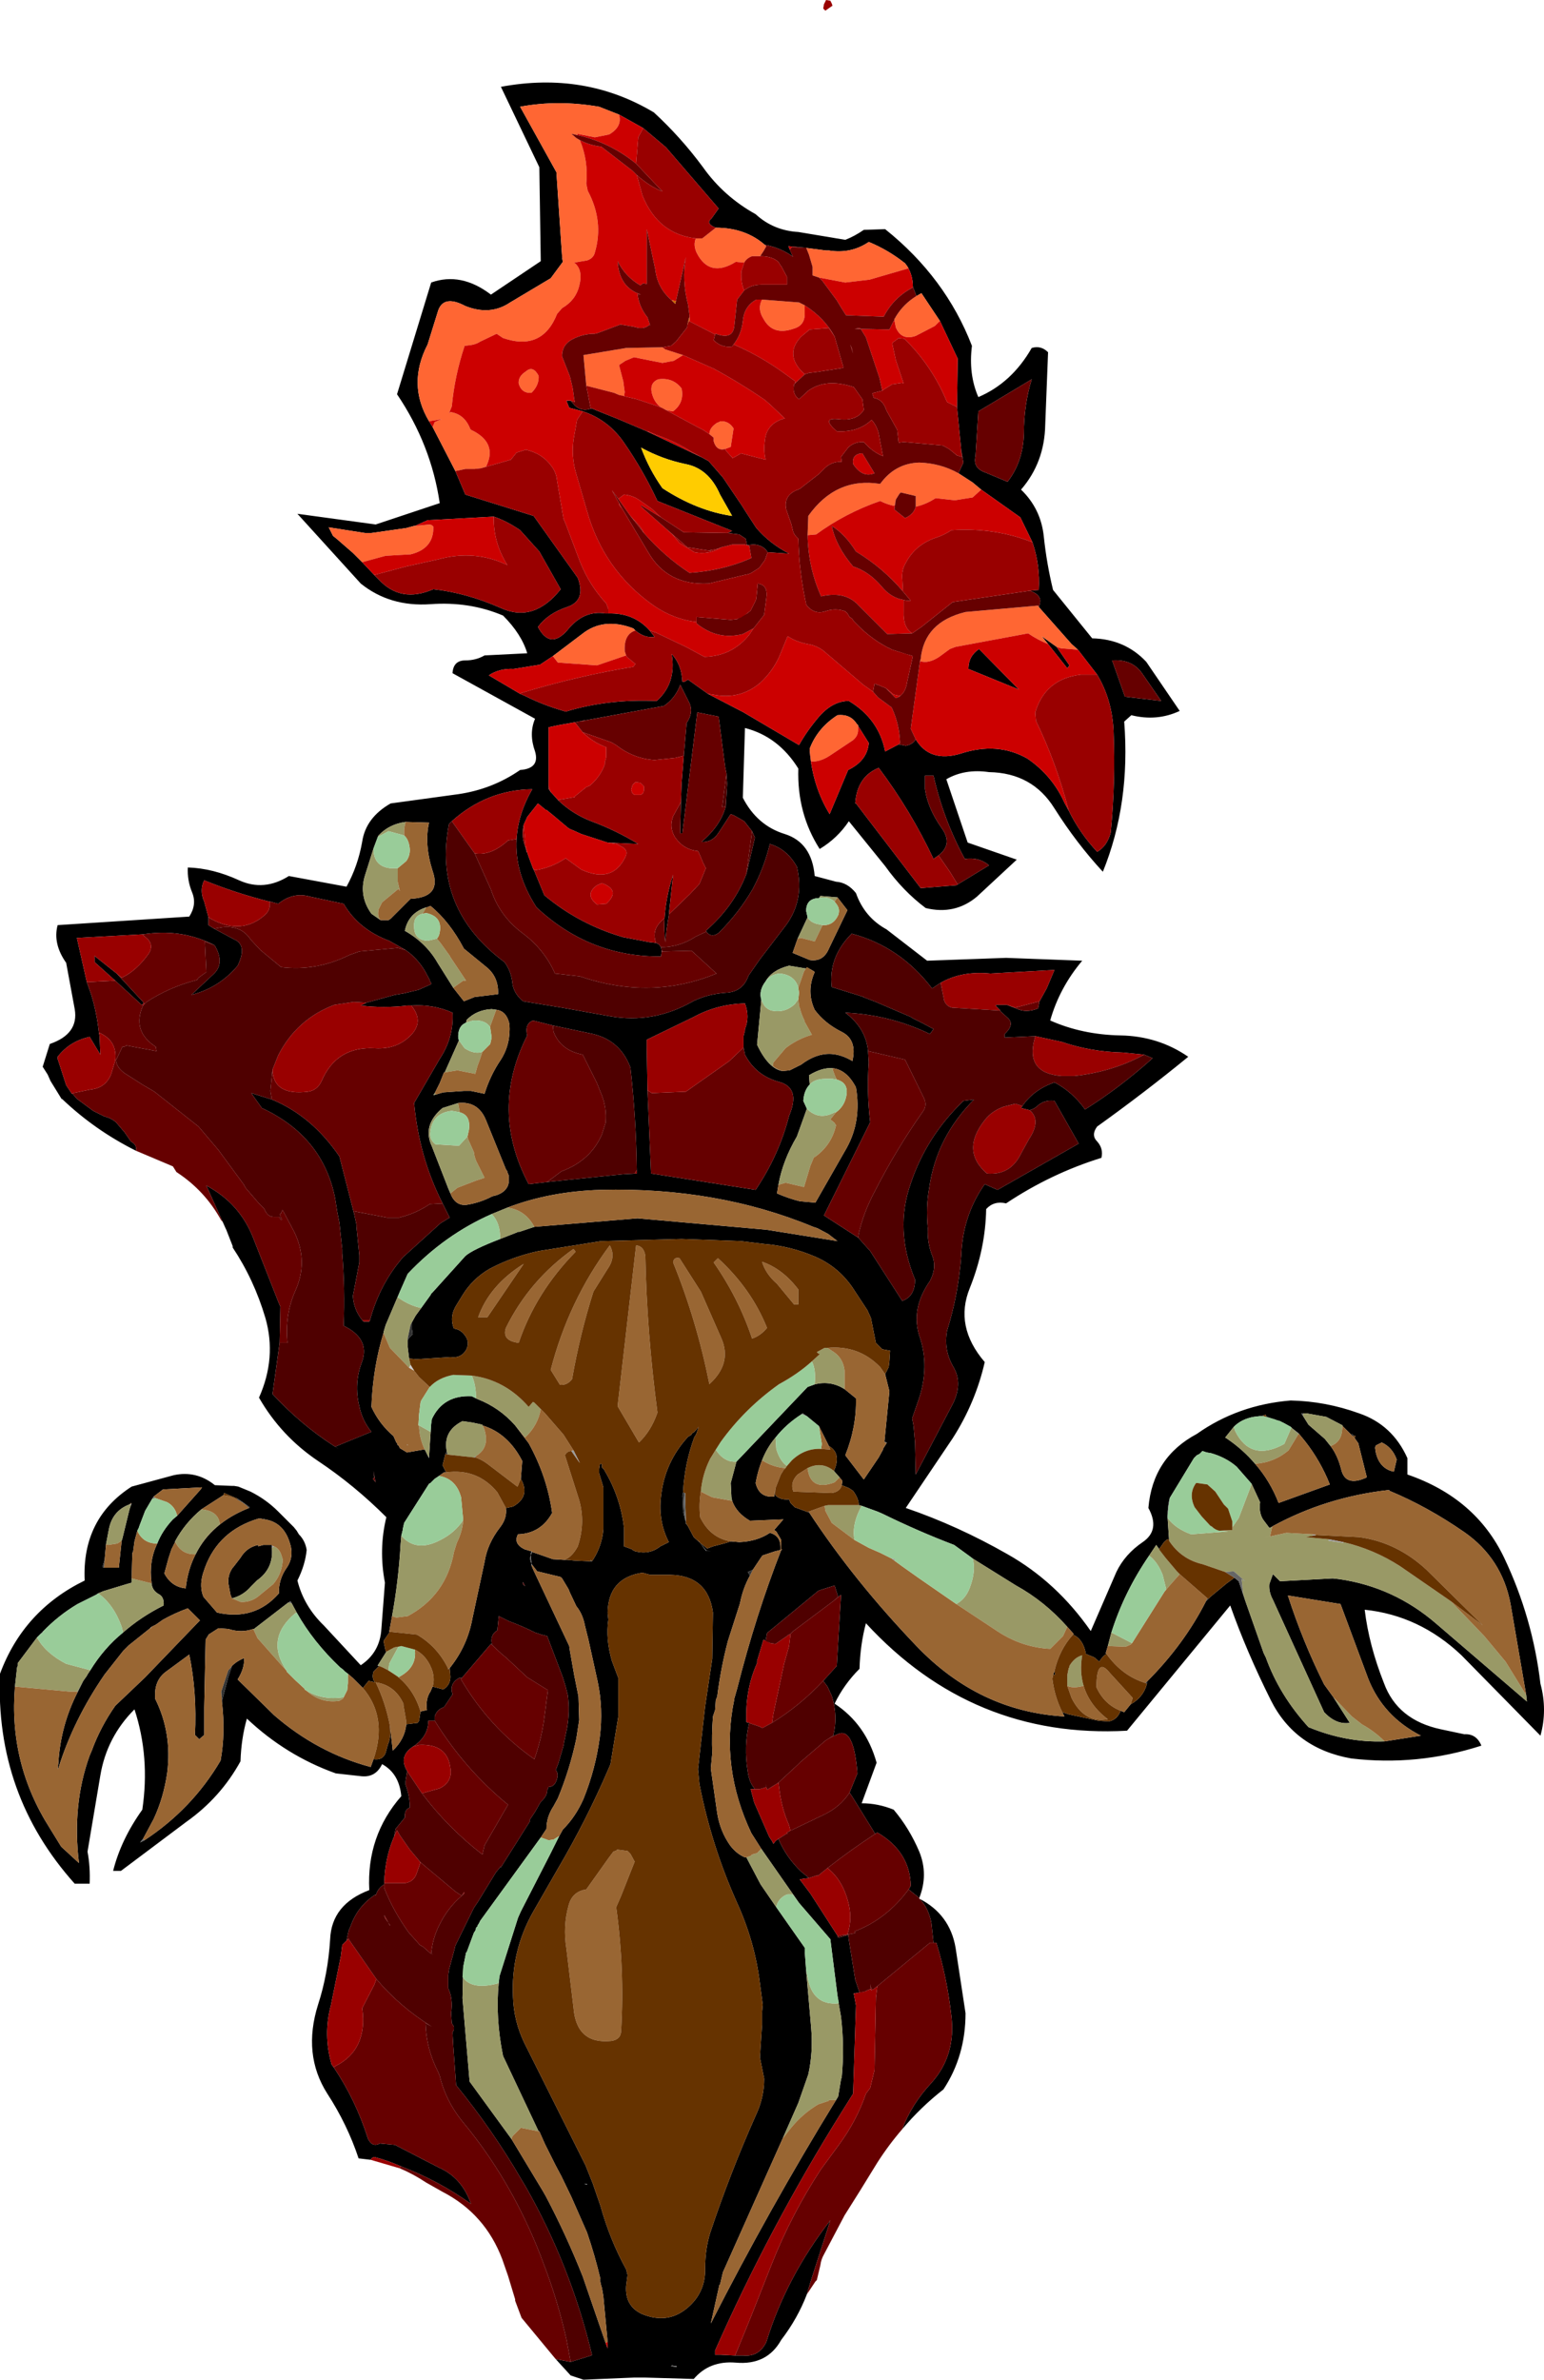 <?xml version="1.0" encoding="UTF-8" standalone="no"?>
<svg xmlns:xlink="http://www.w3.org/1999/xlink" height="167.2px" width="108.5px" xmlns="http://www.w3.org/2000/svg">
  <g transform="matrix(1.0, 0.0, 0.0, 1.0, 45.45, 86.5)">
    <path d="M-35.9 -5.65 Q-38.8 -7.1 -41.1 -9.3 L-41.1 -9.25 -41.9 -10.55 -42.1 -11.0 -42.45 -11.55 -41.95 -13.15 Q-39.9 -13.85 -40.2 -15.6 L-40.8 -18.85 Q-41.75 -20.2 -41.4 -21.5 L-32.15 -22.1 Q-31.6 -22.95 -31.95 -23.8 -32.3 -24.65 -32.25 -25.55 -30.5 -25.5 -28.65 -24.65 -26.9 -23.85 -25.15 -24.95 L-21.1 -24.2 Q-20.3 -25.65 -20.0 -27.35 -19.75 -29.05 -18.0 -30.05 L-13.25 -30.7 Q-10.85 -31.05 -8.9 -32.4 -7.5 -32.5 -7.85 -33.7 -8.3 -34.95 -7.85 -36.0 L-13.65 -39.2 Q-13.6 -40.1 -12.75 -40.1 -12.0 -40.1 -11.4 -40.45 L-8.4 -40.6 Q-8.8 -41.95 -10.1 -43.25 -12.45 -44.25 -15.2 -44.05 -18.05 -43.85 -20.1 -45.5 L-24.55 -50.4 -19.05 -49.65 -14.55 -51.15 Q-15.15 -55.25 -17.55 -58.8 L-15.15 -66.65 Q-13.05 -67.4 -10.95 -65.8 L-7.45 -68.15 -7.55 -74.75 -10.25 -80.4 Q-4.35 -81.5 0.5 -78.6 2.4 -76.85 3.95 -74.75 5.4 -72.7 7.65 -71.45 8.9 -70.3 10.65 -70.2 L13.95 -69.65 Q14.6 -69.9 15.25 -70.35 L16.75 -70.4 Q21.0 -67.0 22.85 -62.2 22.6 -60.2 23.3 -58.6 25.65 -59.6 27.05 -62.05 27.7 -62.25 28.2 -61.75 L28.0 -56.65 Q27.95 -54.0 26.3 -52.1 27.7 -50.75 27.9 -48.8 28.1 -46.9 28.55 -45.05 L31.3 -41.65 Q33.6 -41.6 35.1 -40.0 L37.45 -36.55 Q35.85 -35.8 34.05 -36.25 L33.55 -35.8 Q34.0 -30.05 32.05 -25.25 30.2 -27.25 28.65 -29.7 27.1 -32.2 24.05 -32.25 22.35 -32.5 21.05 -31.75 L22.55 -27.3 26.0 -26.1 23.2 -23.5 Q21.65 -22.2 19.6 -22.7 18.0 -23.9 16.75 -25.65 L14.2 -28.8 Q13.4 -27.6 12.15 -26.85 10.55 -29.35 10.65 -32.5 9.25 -34.75 6.9 -35.35 L6.75 -30.45 Q7.75 -28.5 9.7 -27.9 11.6 -27.3 11.8 -24.95 L13.3 -24.55 Q14.1 -24.5 14.7 -23.75 15.3 -22.05 16.85 -21.2 L19.7 -19.0 25.25 -19.2 30.6 -19.0 Q29.0 -17.1 28.35 -14.8 30.6 -13.8 33.3 -13.75 35.95 -13.7 38.05 -12.25 35.0 -9.75 31.65 -7.35 31.2 -6.75 31.65 -6.3 32.1 -5.8 31.95 -5.15 28.4 -4.05 25.25 -1.95 24.4 -2.15 23.85 -1.55 23.8 1.25 22.7 4.0 21.6 6.7 23.75 9.2 23.1 12.05 21.5 14.55 L18.2 19.45 Q21.85 20.7 25.35 22.7 28.8 24.65 31.2 28.1 L33.0 23.95 Q33.6 22.7 34.85 21.85 36.1 21.0 35.25 19.45 35.55 15.9 38.65 14.25 41.55 12.2 45.25 11.9 47.7 11.95 50.05 12.8 52.4 13.6 53.45 15.95 L53.45 17.1 Q58.25 18.75 60.25 22.95 62.25 27.15 62.8 31.8 63.3 33.65 62.8 35.45 L57.25 29.8 Q54.3 27.0 50.45 26.6 50.75 29.1 51.8 31.75 52.75 34.35 55.8 35.0 L57.45 35.35 Q58.3 35.3 58.65 36.15 54.15 37.6 49.5 37.05 45.55 36.35 43.85 32.95 42.15 29.55 41.0 26.3 L33.75 35.1 Q22.9 35.7 15.4 27.55 15.0 29.05 14.95 30.75 13.85 31.85 13.2 33.2 15.4 34.65 16.15 37.35 L15.1 40.2 Q16.25 40.2 17.35 40.65 18.45 41.95 19.15 43.6 19.8 45.2 19.15 46.85 L18.4 46.25 18.55 46.0 Q18.5 43.6 16.2 42.25 L16.05 42.35 15.9 42.1 14.45 39.75 14.25 39.45 14.8 38.1 Q14.55 34.8 13.4 35.35 13.0 35.5 12.55 35.8 L13.1 35.45 Q13.45 34.1 13.0 32.65 L12.7 32.0 12.4 31.6 13.35 30.55 13.65 25.55 13.1 26.0 13.45 25.7 13.2 24.9 12.25 25.2 Q12.05 25.25 11.9 25.4 L8.5 28.2 8.45 28.25 8.35 28.8 8.7 28.95 8.2 28.7 7.75 30.2 7.75 30.35 Q6.9 32.25 7.0 34.5 L7.2 34.55 Q6.8 36.2 7.1 38.0 7.2 38.75 7.6 39.2 L7.95 39.2 7.3 39.2 7.55 40.15 8.6 42.55 8.8 42.85 8.9 43.05 9.05 42.85 9.25 42.7 Q9.8 44.0 10.85 45.0 L11.4 45.45 11.0 45.5 10.75 45.55 11.5 46.55 13.4 49.5 13.4 49.55 13.45 49.65 14.15 49.45 14.2 49.8 14.65 52.6 14.95 53.5 15.4 53.4 14.65 53.55 14.55 53.55 14.55 53.6 14.7 54.4 14.5 60.6 13.75 61.8 Q8.65 69.95 4.8 78.65 L4.8 78.95 5.2 78.95 6.2 79.0 6.8 79.0 Q7.9 79.1 8.4 78.05 9.8 73.5 12.9 69.5 L11.5 73.85 11.25 74.7 Q10.6 76.4 9.45 77.9 8.45 79.7 6.25 79.5 4.4 79.35 3.3 80.65 L-0.1 80.55 -0.9 80.55 -4.45 80.7 -5.35 80.4 -6.4 79.25 -5.35 79.45 -3.9 79.0 -3.85 78.95 Q-5.35 72.7 -8.5 67.15 L-8.65 66.9 -8.8 66.65 Q-10.8 63.2 -13.4 60.0 L-13.55 57.9 -13.6 57.2 -13.65 56.3 -13.55 56.1 -13.55 55.9 -13.7 55.65 -13.75 54.95 Q-13.6 53.95 -13.95 53.2 L-13.95 52.25 -13.9 51.9 -13.55 50.6 -13.45 50.2 -12.15 47.55 -11.85 47.1 -10.6 45.05 -10.35 44.75 -10.3 44.65 -10.25 44.7 -8.2 41.45 -8.25 41.4 -7.85 40.8 -7.65 40.45 -7.6 40.35 -7.45 40.1 Q-7.0 39.7 -7.0 39.3 L-6.9 39.05 Q-6.45 39.05 -6.3 38.45 -6.2 38.1 -6.4 37.85 L-6.35 37.75 -6.2 37.35 -5.85 36.15 -5.8 35.85 -5.6 34.9 Q-5.4 33.75 -5.55 32.6 L-5.7 32.0 -5.9 31.35 -6.05 30.95 -7.0 28.45 -7.4 28.35 -7.85 28.2 Q-8.75 27.75 -9.7 27.4 L-10.4 27.05 -10.5 28.05 Q-11.0 28.35 -10.9 28.95 L-10.85 29.1 -10.95 29.0 -13.0 31.4 -13.2 31.4 Q-13.9 31.8 -13.65 32.55 L-14.25 33.45 Q-14.75 33.6 -14.9 34.1 L-14.9 34.4 -15.35 34.4 Q-15.35 35.5 -16.4 36.2 -17.5 36.9 -16.8 38.0 L-16.85 38.0 -16.95 38.65 -16.95 38.9 Q-16.65 39.7 -16.65 40.5 -17.05 40.65 -17.0 41.2 L-17.65 42.0 -17.75 42.5 -17.65 42.3 Q-18.4 43.9 -18.45 45.8 L-18.45 45.9 Q-18.9 46.15 -19.05 46.7 L-19.05 46.6 Q-20.3 47.4 -20.8 48.8 L-20.95 49.15 -21.1 49.85 -21.4 50.15 -21.5 50.95 -22.2 54.4 Q-22.75 56.45 -22.15 58.55 L-22.0 58.75 Q-20.45 61.05 -19.6 63.75 -19.3 64.4 -18.75 64.1 L-17.7 64.2 -14.6 65.8 Q-13.0 66.5 -12.35 68.35 -14.65 66.7 -17.3 65.7 -18.2 65.3 -19.15 65.05 -19.35 65.1 -19.4 65.25 L-20.25 65.15 Q-21.05 62.75 -22.45 60.6 -24.2 57.85 -23.1 54.35 -22.4 52.2 -22.25 49.75 -22.15 47.3 -19.5 46.3 -19.7 42.5 -17.25 39.7 -17.4 38.1 -18.6 37.45 -19.05 38.4 -20.05 38.3 L-21.85 38.1 Q-25.35 36.85 -28.1 34.25 -28.5 35.65 -28.55 37.25 -29.95 39.8 -32.35 41.5 L-36.95 44.95 -37.5 44.95 Q-36.95 42.75 -35.45 40.65 -34.9 36.95 -36.0 33.6 -37.95 35.55 -38.4 38.25 L-39.3 43.6 Q-39.1 44.65 -39.15 45.85 L-40.2 45.85 Q-45.8 39.6 -45.45 31.1 -43.8 26.65 -39.5 24.55 -39.7 20.2 -36.2 17.95 L-33.25 17.15 Q-31.65 16.8 -30.35 17.85 L-29.15 17.9 -29.0 17.9 -28.7 17.95 -27.85 18.3 Q-26.75 18.85 -25.9 19.7 L-24.8 20.8 -24.6 21.05 -24.45 21.3 Q-24.0 21.75 -23.9 22.4 -24.0 23.45 -24.55 24.55 -24.1 26.35 -22.7 27.7 L-20.1 30.5 Q-18.75 29.6 -18.65 27.95 L-18.4 24.7 Q-18.85 22.35 -18.3 20.1 -20.55 17.85 -23.1 16.15 -25.7 14.4 -27.25 11.7 -26.0 8.9 -26.8 6.1 -27.6 3.4 -29.1 1.15 L-29.1 1.05 -29.55 -0.1 -29.6 -0.2 -29.8 -0.65 -29.85 -0.75 -30.95 -3.2 Q-28.6 -1.95 -27.65 0.5 L-25.9 4.95 -25.75 5.3 -25.8 7.85 -26.3 11.45 Q-24.35 13.55 -22.05 15.05 L-21.65 15.3 -21.9 15.15 -21.55 15.0 -19.35 14.1 Q-20.0 13.3 -20.2 12.3 -20.6 10.7 -20.0 9.15 -19.45 7.55 -21.3 6.65 -21.2 4.05 -21.4 1.55 L-21.4 1.3 -21.6 -0.6 -21.75 -1.35 -21.9 -2.3 Q-22.75 -6.65 -27.05 -8.65 L-27.8 -9.7 -26.35 -9.25 Q-23.55 -8.1 -21.6 -5.25 L-20.55 -1.15 -20.4 -0.45 -20.4 -0.3 -20.2 1.7 -20.2 2.2 -20.65 4.55 Q-20.6 5.5 -20.0 6.25 L-19.9 6.35 -19.5 6.35 -19.45 6.25 Q-18.85 4.05 -17.55 2.35 L-17.15 1.85 -14.5 -0.55 -13.85 -0.95 -14.35 -1.95 Q-16.0 -5.2 -16.35 -9.0 L-14.55 -12.1 Q-13.55 -13.6 -13.65 -15.35 -15.0 -15.95 -16.55 -15.85 L-16.8 -15.85 Q-18.5 -15.65 -20.1 -15.85 L-19.7 -16.05 -17.7 -16.6 -17.1 -16.7 -16.05 -16.95 -15.15 -17.35 -15.15 -17.45 -15.2 -17.5 -15.25 -17.6 -15.25 -17.65 -15.6 -18.3 Q-16.15 -19.2 -16.95 -19.75 L-18.1 -20.4 Q-20.25 -21.2 -21.3 -23.0 L-23.65 -23.5 Q-24.85 -23.85 -25.9 -23.0 L-26.45 -23.15 -26.5 -23.15 Q-28.9 -23.75 -31.1 -24.65 -31.45 -23.95 -31.1 -23.15 L-30.8 -22.05 -30.8 -21.5 -30.4 -21.25 -29.0 -20.5 Q-28.05 -20.1 -28.75 -18.65 -30.05 -17.1 -32.0 -16.6 L-30.4 -18.1 Q-29.65 -18.85 -30.35 -20.05 L-30.4 -20.1 Q-32.55 -21.2 -35.05 -20.9 L-35.45 -20.85 -40.05 -20.6 -39.35 -17.5 -39.05 -16.65 Q-38.65 -15.35 -38.5 -13.95 L-38.45 -13.7 -38.45 -13.65 -38.4 -12.4 -39.15 -13.65 Q-40.55 -13.35 -41.4 -12.25 L-41.4 -12.1 -41.3 -11.8 -40.8 -10.25 -40.4 -9.65 -40.35 -9.65 -40.05 -9.3 -38.9 -8.45 -38.1 -8.05 Q-37.65 -7.95 -37.3 -7.65 L-36.7 -6.95 -36.25 -6.3 Q-35.8 -6.05 -35.9 -5.65 M19.15 46.9 Q21.3 48.0 21.7 50.35 L22.4 54.95 Q22.4 57.95 20.85 60.3 19.25 61.55 17.95 63.1 18.6 61.35 20.0 59.85 21.75 57.9 21.4 55.1 21.1 52.45 20.35 50.0 L20.15 50.0 20.0 48.6 Q19.8 47.6 19.25 47.0 L19.15 46.9 M10.25 -68.5 L10.3 -68.45 Q9.4 -69.1 8.3 -69.3 L8.4 -69.2 Q7.0 -70.5 4.85 -70.5 4.1 -70.8 4.55 -71.15 L5.05 -71.85 1.35 -76.15 -0.25 -77.5 -1.95 -78.45 -3.35 -79.0 Q-6.25 -79.5 -8.9 -79.0 L-6.35 -74.4 -5.95 -68.45 -5.95 -68.4 -5.9 -68.1 -6.75 -66.95 -9.6 -65.25 Q-11.0 -64.3 -12.75 -65.0 -14.35 -65.85 -14.7 -64.55 L-15.4 -62.3 Q-16.85 -59.5 -15.3 -56.9 L-15.05 -56.5 -13.45 -53.4 -12.75 -51.75 -7.95 -50.25 -4.85 -45.9 Q-4.25 -44.3 -5.6 -43.85 -6.95 -43.4 -7.65 -42.45 -6.8 -40.85 -5.6 -42.2 -4.45 -43.65 -2.9 -43.4 L-2.7 -43.4 Q-0.9 -43.45 0.2 -42.2 L0.55 -41.75 Q-0.15 -41.65 -0.8 -42.2 L-0.95 -42.35 Q-3.05 -43.15 -4.55 -41.95 L-6.6 -40.4 -7.5 -39.8 -9.35 -39.5 Q-10.35 -39.55 -11.1 -39.05 L-8.9 -37.75 -8.55 -37.6 Q-7.25 -36.95 -5.85 -36.55 L-5.7 -36.5 Q-2.75 -37.4 0.7 -37.25 2.1 -38.5 1.75 -40.55 2.45 -39.8 2.5 -38.6 L2.65 -38.6 2.9 -38.75 4.3 -37.75 6.8 -36.45 10.7 -34.15 Q11.25 -35.15 12.15 -36.2 13.1 -37.25 14.2 -37.25 16.3 -36.0 16.75 -33.7 L17.7 -34.2 18.2 -34.1 Q18.7 -34.2 18.9 -34.55 19.9 -32.9 22.05 -33.55 24.65 -34.4 26.75 -33.2 28.5 -32.0 29.35 -30.1 L29.65 -29.55 Q30.4 -28.0 31.65 -26.65 32.35 -27.05 32.6 -28.0 32.95 -31.55 32.8 -35.15 32.7 -37.35 31.65 -39.1 L30.3 -40.85 29.85 -41.25 27.55 -43.85 27.6 -44.0 Q27.8 -44.6 27.15 -44.9 L26.95 -45.0 27.55 -45.05 Q27.65 -46.8 27.1 -48.4 L26.25 -50.15 23.5 -52.1 22.9 -52.6 21.9 -53.25 22.25 -54.0 22.1 -54.85 21.8 -57.9 21.85 -61.3 20.6 -63.95 19.3 -65.9 18.95 -65.7 18.7 -66.35 Q18.7 -67.15 18.3 -67.8 L18.15 -68.0 Q16.95 -68.95 15.6 -69.5 14.35 -68.65 12.8 -68.9 L12.6 -68.9 11.05 -69.1 9.95 -69.2 10.25 -68.5 M17.25 -40.85 L18.05 -40.6 18.2 -40.55 18.55 -40.45 17.25 -40.85 M-3.85 -57.8 L-3.5 -57.65 -2.0 -57.05 0.0 -56.2 3.9 -54.35 4.35 -54.1 5.35 -52.95 6.7 -50.95 6.95 -50.55 7.7 -49.4 Q8.65 -48.3 10.0 -47.6 L8.5 -47.7 Q8.2 -48.2 7.5 -48.25 L7.05 -48.2 6.95 -48.65 6.5 -48.95 5.7 -49.05 6.0 -49.2 0.75 -51.3 Q-0.25 -53.45 -1.6 -55.4 -2.7 -57.0 -4.5 -57.6 L-5.45 -57.85 -5.65 -58.35 -5.35 -58.35 -5.05 -58.0 Q-4.55 -57.55 -3.9 -57.8 L-3.85 -57.8 M6.0 -50.25 L5.15 -51.75 Q4.35 -53.6 2.7 -53.9 1.05 -54.25 -0.4 -55.05 0.15 -53.55 1.1 -52.2 3.55 -50.6 6.0 -50.25 M26.5 -56.05 Q26.5 -58.05 27.05 -59.85 L23.3 -57.6 23.1 -54.45 Q22.9 -53.6 23.8 -53.3 L25.35 -52.65 Q26.45 -54.05 26.5 -56.05 M34.8 -39.2 Q34.1 -40.2 32.7 -40.1 L33.6 -37.55 36.15 -37.25 34.8 -39.2 M28.2 -41.25 L27.75 -41.8 28.8 -41.05 29.7 -39.75 29.55 -39.55 28.2 -41.25 M23.35 -40.9 L26.15 -38.05 22.6 -39.5 Q22.6 -40.4 23.35 -40.9 M21.75 -24.3 L24.05 -25.7 Q23.35 -26.3 22.35 -26.15 20.85 -28.9 20.15 -32.0 L19.55 -32.0 19.55 -31.05 Q19.75 -29.7 20.7 -28.35 21.55 -27.2 20.5 -26.4 L20.15 -26.15 Q18.55 -29.55 16.3 -32.55 14.8 -31.95 14.65 -30.1 L14.65 -30.05 14.7 -30.05 19.25 -24.1 21.75 -24.3 M4.55 -47.85 L4.45 -47.8 4.45 -47.85 4.55 -47.85 M2.6 -33.4 L2.8 -35.7 Q3.3 -36.45 3.0 -37.1 L2.4 -38.3 2.35 -38.4 2.3 -38.25 Q1.95 -37.4 1.2 -36.9 L-4.25 -35.9 -4.55 -35.85 -5.35 -35.7 -6.2 -35.55 -6.9 -35.4 -6.9 -31.25 -6.9 -31.05 -6.85 -31.0 -6.75 -30.85 -6.65 -30.75 -6.2 -30.25 Q-5.2 -29.3 -3.9 -28.8 -2.15 -28.15 -0.6 -27.2 L-2.75 -27.3 -4.6 -27.9 -5.15 -28.15 -5.4 -28.25 -5.55 -28.35 -6.5 -29.15 -7.05 -29.6 -7.1 -29.6 -7.65 -30.05 -8.4 -29.1 -8.65 -28.55 Q-8.85 -27.75 -8.5 -26.9 L-8.45 -26.65 -8.4 -26.6 -8.3 -26.3 -8.0 -25.5 -7.9 -25.3 -7.2 -23.6 Q-4.75 -21.55 -1.65 -20.65 L0.2 -20.3 0.65 -20.25 0.85 -20.15 1.0 -19.95 1.05 -19.7 1.05 -19.65 1.0 -19.3 Q-4.0 -19.25 -7.75 -22.75 -9.3 -25.15 -9.15 -27.55 -9.05 -29.3 -8.05 -31.05 -11.25 -31.0 -13.7 -28.8 L-13.9 -28.6 Q-15.05 -22.65 -10.0 -18.9 -9.55 -18.3 -9.45 -17.5 -9.4 -16.75 -8.7 -16.15 L-5.95 -15.7 -2.6 -15.1 Q0.45 -14.55 3.25 -16.15 4.25 -16.65 5.55 -16.75 6.75 -16.8 7.15 -17.95 L7.95 -19.1 9.75 -21.45 Q11.1 -23.25 10.55 -25.6 9.85 -26.85 8.65 -27.2 8.25 -25.55 7.45 -24.05 6.5 -22.4 5.05 -20.95 4.5 -20.55 4.15 -21.1 6.15 -22.85 7.0 -25.1 L7.6 -27.65 7.4 -28.1 6.85 -28.8 6.15 -29.2 5.9 -29.3 5.05 -28.0 Q4.6 -27.3 3.85 -27.35 5.2 -28.5 5.55 -29.85 L5.65 -31.45 5.6 -32.1 5.6 -32.15 5.5 -32.65 5.05 -36.15 3.55 -36.45 2.5 -27.95 2.35 -27.95 2.4 -30.15 2.45 -31.5 2.6 -33.4 M1.55 -22.2 L1.4 -21.25 1.3 -20.3 Q1.2 -21.15 1.25 -22.0 1.35 -23.5 1.85 -25.05 L1.55 -22.25 1.55 -22.2 M14.85 -35.5 L14.85 -35.55 14.75 -35.65 Q14.3 -36.35 13.4 -36.25 12.0 -35.35 11.45 -33.9 L11.45 -33.75 Q11.65 -31.25 12.85 -29.3 L14.15 -32.4 Q15.5 -33.05 15.6 -34.3 L14.85 -35.5 M10.6 -20.55 L10.25 -19.55 11.45 -19.05 Q12.4 -18.9 12.8 -19.85 L14.1 -22.55 13.4 -23.45 12.2 -23.55 12.1 -23.4 12.05 -23.4 Q11.2 -23.35 11.2 -22.5 L11.3 -22.05 10.6 -20.55 M9.55 -11.25 L10.05 -11.3 10.85 -11.7 Q11.9 -12.5 12.95 -12.45 13.7 -12.4 14.45 -11.95 14.8 -13.45 13.7 -14.0 12.5 -14.6 11.8 -15.55 11.2 -16.85 11.8 -18.2 L11.75 -18.25 11.5 -18.4 10.0 -18.65 Q8.8 -18.35 8.35 -17.55 7.85 -16.9 8.05 -16.25 L7.75 -13.1 Q8.55 -11.4 9.55 -11.25 M20.65 -17.45 L20.05 -17.05 Q17.8 -20.0 14.4 -20.9 12.75 -19.25 13.0 -17.15 L15.25 -16.45 15.2 -16.45 16.1 -16.1 18.55 -15.05 18.7 -14.95 19.4 -14.6 20.15 -14.2 19.9 -13.85 Q17.1 -15.2 13.95 -15.35 15.4 -14.25 15.55 -12.65 L15.6 -11.85 Q15.45 -9.8 15.7 -7.65 L12.45 -1.1 14.85 0.45 15.7 1.4 17.95 4.9 Q18.85 4.6 18.85 3.4 17.4 -0.1 18.55 -3.35 19.65 -6.65 22.25 -9.15 L23.0 -9.25 Q20.35 -6.6 19.85 -3.05 19.6 -1.7 19.75 -0.2 19.7 0.8 20.05 1.7 20.4 2.55 19.9 3.5 18.5 5.5 19.2 7.5 19.85 9.5 19.15 11.7 L18.65 13.15 18.75 13.7 18.85 14.85 18.9 17.1 21.55 12.05 Q22.2 10.65 21.55 9.55 20.85 8.35 21.1 7.0 21.9 4.45 22.1 1.7 22.2 -1.1 23.75 -3.3 L24.65 -2.9 30.35 -6.15 28.65 -9.15 Q27.9 -9.25 27.4 -8.75 27.15 -8.55 26.9 -8.5 L26.3 -8.65 26.4 -8.8 Q27.2 -9.95 28.65 -10.45 29.9 -9.8 30.8 -8.55 33.2 -10.05 35.55 -12.15 L34.95 -12.4 33.45 -12.55 Q31.2 -12.6 29.15 -13.3 L27.3 -13.7 25.15 -13.6 25.15 -13.85 Q25.85 -14.5 25.4 -14.95 L24.8 -15.5 24.85 -15.5 24.6 -15.75 24.5 -15.85 24.6 -15.9 25.3 -15.9 25.95 -15.65 Q26.65 -15.3 27.5 -15.65 L27.6 -16.15 28.1 -17.05 28.65 -18.35 24.15 -18.1 Q22.15 -18.3 20.65 -17.45 M6.8 -12.9 L6.8 -13.7 6.9 -14.1 6.9 -14.2 Q7.25 -15.05 6.9 -16.0 4.95 -15.95 3.3 -15.05 L0.0 -13.45 0.0 -12.95 0.05 -9.9 0.3 -4.05 7.65 -2.9 Q9.3 -5.35 10.0 -8.1 10.85 -10.1 9.25 -10.5 7.65 -10.95 6.9 -12.4 L6.8 -12.9 M9.25 -3.25 L9.15 -2.65 Q9.95 -2.3 10.75 -2.1 L11.85 -2.0 14.05 -5.85 Q15.1 -7.75 14.7 -10.1 14.05 -11.35 13.05 -11.45 12.3 -11.5 11.4 -10.95 L11.45 -10.3 Q11.05 -9.9 11.0 -9.15 L11.25 -8.6 10.55 -6.65 Q9.55 -4.95 9.25 -3.25 M-7.9 -0.3 L-0.65 -0.9 8.4 -0.1 13.4 0.7 12.75 0.2 12.0 -0.2 11.7 -0.3 Q4.95 -3.1 -3.2 -2.9 -6.8 -2.8 -9.8 -1.65 L-10.9 -1.2 Q-14.2 0.25 -16.8 3.0 L-17.35 4.25 -18.35 6.6 -18.5 7.1 -18.5 7.15 Q-19.25 9.6 -19.35 12.35 -18.8 13.55 -17.8 14.4 L-17.6 14.85 -17.55 14.9 -17.5 15.05 -17.45 15.05 -17.35 15.25 -16.85 15.55 -15.7 15.35 -15.6 15.35 -15.35 15.85 -15.3 15.95 -15.3 15.85 -15.15 13.55 -15.1 13.2 Q-14.3 11.5 -12.3 11.6 L-12.0 11.75 -11.9 11.8 Q-10.35 12.4 -9.25 13.65 L-8.3 14.9 Q-7.0 17.25 -6.65 19.8 -7.45 21.25 -9.05 21.3 -9.4 21.95 -8.6 22.35 L-8.1 22.5 -8.15 22.65 -8.1 23.45 -8.1 23.5 -7.95 23.85 -5.45 29.15 -5.4 29.5 -5.1 31.2 -4.8 32.7 -4.75 34.35 -4.95 35.65 Q-5.4 37.8 -6.25 39.85 L-6.55 40.4 Q-7.05 41.15 -7.05 42.0 L-7.45 42.6 -11.7 48.45 -11.8 48.65 -11.9 48.8 -11.9 48.85 -12.0 48.95 -12.0 49.0 -12.05 49.15 -12.15 49.3 -12.65 50.65 -12.7 50.7 -12.9 51.7 -12.95 53.9 -12.45 59.75 -9.5 63.8 -7.3 67.45 -7.1 67.8 Q-5.65 70.55 -4.5 73.45 L-2.9 78.1 -2.75 78.5 -2.75 78.15 -2.75 78.05 -3.05 74.85 -3.15 74.25 -3.2 74.1 -3.3 73.65 -3.25 73.65 Q-3.65 71.95 -4.2 70.35 L-5.3 67.85 -6.0 66.4 -6.4 65.65 -7.15 64.15 -7.55 63.25 -7.6 63.25 -10.1 57.95 Q-10.65 55.25 -10.4 52.8 L-10.35 52.35 -9.05 48.25 -8.85 47.8 -6.8 43.8 -6.15 42.5 -5.9 42.05 Q-5.0 41.15 -4.45 39.9 -3.6 37.8 -3.3 35.55 -3.05 33.55 -3.45 31.65 L-4.1 28.7 -4.35 27.7 Q-4.5 26.9 -4.95 26.35 L-5.4 25.4 -5.5 25.15 -5.95 24.4 -6.05 24.3 -7.7 23.9 -8.05 23.45 Q-8.3 23.05 -8.1 22.65 L-8.1 22.6 -8.05 22.55 -7.6 22.7 -6.6 23.05 -5.8 23.1 -5.6 23.1 -5.05 23.15 -3.95 23.2 -3.85 23.2 -3.75 23.05 Q-3.15 22.1 -3.05 20.95 L-3.05 18.0 -3.35 17.0 -3.35 16.75 -3.35 16.7 -3.3 16.4 -3.25 16.35 -3.2 16.35 -3.15 16.4 -3.15 16.5 -3.15 16.6 -3.0 16.75 -2.95 16.85 Q-1.85 18.7 -1.6 20.85 L-1.6 22.15 -1.05 22.35 Q-0.95 22.45 -0.8 22.5 0.2 22.75 0.95 22.15 L1.55 21.85 Q0.8 20.4 1.0 18.65 1.25 16.25 2.9 14.45 L3.15 14.3 3.15 14.25 3.2 14.2 3.35 14.1 3.65 13.75 3.5 14.2 3.4 14.4 3.35 14.45 Q2.65 16.35 2.55 18.35 L2.5 18.6 2.55 19.7 2.75 20.45 2.75 20.55 2.8 20.6 2.85 20.65 3.3 21.5 3.75 21.9 4.0 22.25 4.15 22.45 4.5 22.5 4.2 22.45 4.1 22.35 3.75 21.9 4.25 22.3 4.65 22.15 5.6 21.9 5.9 21.8 5.95 21.8 6.5 21.85 Q7.75 21.8 8.65 21.2 9.45 21.4 9.4 22.35 L9.4 22.4 9.0 22.5 8.1 22.8 8.1 22.85 8.05 22.9 7.45 23.8 7.1 23.95 7.25 24.2 Q6.75 25.1 6.55 26.15 L5.7 28.8 Q5.2 30.7 4.95 32.7 L4.85 32.95 4.8 33.65 4.65 34.1 Q4.55 35.4 4.6 36.7 L4.5 37.75 4.95 40.9 Q5.15 42.15 5.85 43.15 6.3 43.75 6.9 44.0 L7.0 44.0 8.0 45.9 9.1 47.5 11.1 50.35 11.1 50.6 11.2 51.95 11.55 55.95 Q11.7 57.7 11.35 59.25 L10.65 61.25 9.55 63.75 5.35 73.15 5.15 74.0 5.1 74.05 4.5 76.75 Q8.6 68.7 13.3 61.05 L13.45 60.8 13.65 59.6 13.7 59.45 Q13.9 57.3 13.65 55.2 L13.5 54.35 13.4 53.7 12.9 49.75 10.7 47.2 8.05 43.4 7.35 42.3 Q5.15 37.65 6.15 32.9 L6.15 32.85 6.35 32.15 Q7.65 27.0 9.45 22.4 L9.5 22.4 9.5 22.35 9.45 22.35 9.45 21.7 9.1 21.1 8.95 21.0 9.6 20.25 7.25 20.35 Q6.3 19.8 6.0 18.95 L5.95 18.7 5.9 17.7 6.3 16.2 11.3 10.95 11.85 10.75 Q12.95 10.5 13.9 11.1 L14.7 11.75 Q14.75 13.75 13.95 15.75 L15.25 17.45 16.3 15.9 16.6 15.35 16.6 15.3 16.85 14.9 16.85 14.85 16.7 14.8 17.05 11.25 16.75 10.05 17.0 9.55 17.05 9.15 17.1 8.4 16.55 8.3 16.1 7.85 15.75 6.1 15.5 5.55 14.45 3.95 Q13.45 2.5 11.85 1.8 10.1 1.05 8.25 0.9 L6.6 0.7 2.45 0.55 -3.05 0.7 -3.2 0.7 -7.6 1.4 Q-9.45 1.8 -11.05 2.65 -12.25 3.35 -12.95 4.5 L-13.35 5.15 Q-13.9 6.0 -13.55 6.85 -13.1 6.9 -12.8 7.3 -12.4 7.8 -12.7 8.35 -13.05 8.95 -13.8 8.85 L-16.2 9.0 -16.7 8.95 -16.8 8.15 -16.8 7.65 -16.7 7.5 -16.45 7.25 -16.5 6.9 -16.5 6.4 -16.25 5.95 -15.85 5.4 -15.2 4.5 -15.15 4.4 -15.05 4.3 -12.75 1.75 Q-12.25 1.3 -10.3 0.55 L-9.15 0.1 -9.05 0.05 -8.95 0.05 -7.9 -0.3 M-16.3 -49.55 L-16.35 -49.55 -16.9 -49.4 -19.35 -49.05 -19.7 -49.05 -19.8 -49.05 -22.35 -49.45 -22.05 -48.85 -21.8 -48.65 -20.65 -47.65 -20.0 -47.0 -19.15 -46.1 -18.85 -45.8 Q-17.3 -44.1 -15.0 -45.1 -12.7 -44.85 -10.3 -43.8 -7.95 -42.7 -6.05 -45.1 L-7.55 -47.75 -8.9 -49.25 Q-9.85 -49.9 -10.75 -50.2 L-15.4 -49.95 -16.3 -49.55 M-18.7 -21.85 L-18.15 -21.85 -18.0 -21.95 -17.9 -22.05 -16.85 -23.1 -16.6 -23.35 Q-14.4 -23.45 -15.05 -25.3 -15.65 -27.2 -15.3 -28.7 L-16.95 -28.75 Q-18.1 -28.6 -18.85 -27.8 L-18.9 -27.7 -19.2 -26.9 -19.8 -25.0 Q-20.25 -23.55 -19.35 -22.3 L-18.7 -21.85 M-37.25 -18.1 L-35.35 -16.05 -35.45 -15.9 -35.5 -15.9 -37.35 -17.6 -38.8 -18.9 -38.8 -19.35 -38.7 -19.25 -37.25 -18.1 M-6.6 -14.45 L-8.0 -14.8 Q-8.6 -14.55 -8.4 -13.75 -11.05 -8.5 -8.3 -3.3 L-7.0 -3.45 -1.65 -4.0 -0.7 -4.05 -0.7 -4.3 Q-0.75 -8.0 -1.15 -11.5 -1.9 -13.5 -4.0 -13.9 L-6.6 -14.45 M-13.6 -17.1 L-12.85 -16.15 -12.1 -16.45 -10.45 -16.65 Q-10.4 -17.8 -11.2 -18.5 L-12.85 -19.85 Q-13.85 -21.75 -15.2 -22.85 L-15.45 -22.75 -15.5 -22.75 Q-16.75 -22.35 -17.0 -21.1 -15.5 -20.25 -14.7 -18.85 L-13.6 -17.1 M-10.55 -15.55 L-10.9 -15.6 Q-11.95 -15.55 -12.65 -14.85 L-12.7 -14.65 Q-13.3 -14.4 -13.25 -13.55 L-13.2 -13.4 -14.2 -11.15 -14.25 -11.15 -14.55 -10.4 -14.9 -9.7 -15.0 -9.55 -14.3 -9.75 -12.85 -9.85 -12.7 -9.85 -12.35 -9.85 -11.4 -9.65 Q-11.0 -10.95 -10.25 -12.05 -9.55 -13.15 -9.65 -14.55 -9.85 -15.45 -10.55 -15.55 M-13.25 -9.0 L-14.35 -8.65 Q-15.8 -7.45 -15.1 -5.95 L-13.95 -3.0 -13.8 -2.65 Q-13.45 -1.75 -12.65 -1.85 -11.7 -2.0 -10.85 -2.45 -10.35 -2.55 -10.05 -2.8 -9.65 -3.15 -9.7 -3.65 L-9.7 -3.8 -9.7 -3.9 -9.75 -4.05 -9.8 -4.1 -9.8 -4.2 -9.9 -4.35 -11.3 -7.8 Q-11.85 -9.15 -13.25 -9.0 M-11.55 13.65 L-11.55 13.6 -12.25 13.45 -12.95 13.35 Q-14.35 14.05 -14.05 15.5 L-14.15 15.65 -14.35 16.45 -14.1 16.95 -14.25 16.95 -14.6 17.2 -14.9 17.4 -14.95 17.45 -15.0 17.5 -15.05 17.55 -15.15 17.65 -15.2 17.7 -15.3 17.75 -17.05 20.5 -17.15 20.95 -17.15 21.0 -17.25 21.4 -17.3 22.0 Q-17.45 24.6 -17.9 27.05 L-18.1 28.15 -18.05 28.15 -18.5 28.8 -18.35 29.5 -18.3 29.55 -18.9 30.5 -18.9 30.55 -18.8 30.55 -19.2 30.95 Q-19.35 31.4 -19.1 31.7 L-19.55 31.6 -19.95 32.1 -20.65 31.4 -21.0 31.1 -21.2 30.95 -21.35 30.8 -21.55 30.65 Q-23.45 28.85 -24.6 26.8 L-24.95 26.15 -25.05 26.0 -25.15 26.1 -25.2 26.1 -27.6 27.95 -27.65 27.95 Q-28.5 28.25 -29.4 27.95 L-30.1 27.9 -30.8 28.35 -30.8 28.4 -30.85 28.45 -31.0 28.7 -31.1 33.45 -31.1 33.65 -31.1 35.4 -31.45 35.7 -31.75 35.4 Q-31.6 32.4 -32.15 29.75 L-33.85 31.0 Q-34.6 31.6 -34.55 32.7 L-34.55 32.85 Q-33.35 35.25 -33.7 38.05 -33.95 39.8 -34.65 41.3 L-35.4 42.7 -35.6 42.95 -35.3 42.8 Q-31.95 40.6 -29.95 37.2 -29.6 35.3 -29.85 33.1 L-29.9 32.35 -29.85 33.0 -29.4 31.3 -29.15 30.55 Q-28.8 30.2 -28.3 30.0 -28.25 30.7 -28.75 31.5 L-26.2 34.0 Q-23.15 36.65 -19.4 37.65 L-19.2 37.1 Q-18.55 37.2 -18.35 36.65 L-18.2 36.1 Q-17.95 35.5 -18.05 34.9 L-18.05 34.75 -17.85 36.5 Q-17.0 35.7 -16.9 34.65 L-16.1 34.55 -16.0 34.4 -15.9 33.75 -15.45 33.65 Q-15.55 32.85 -15.2 32.35 L-15.05 32.0 -14.3 32.2 Q-13.8 31.9 -13.8 31.3 L-13.85 30.7 Q-12.6 29.15 -12.25 27.2 L-11.4 23.25 Q-11.2 21.95 -10.3 20.8 -9.8 20.15 -9.9 19.45 L-9.85 19.45 -9.4 19.35 Q-8.15 18.65 -8.85 17.4 L-8.75 16.15 Q-9.75 14.2 -11.55 13.65 M-19.15 17.3 L-19.25 17.4 -19.05 17.65 -19.1 17.45 -19.2 16.85 -19.15 17.3 M-33.0 20.0 L-31.35 18.15 -31.25 18.0 -34.0 18.15 -34.65 18.65 -34.75 18.8 -35.25 19.65 -35.65 20.7 -35.7 20.85 -35.8 21.05 -36.0 21.8 -36.1 22.55 -36.15 22.6 -36.2 24.4 -36.2 24.7 -36.55 24.8 -38.2 25.3 -38.55 25.45 -38.7 25.55 -39.8 26.1 -40.0 26.2 Q-41.35 27.0 -42.45 28.15 L-42.6 28.3 -42.65 28.35 -42.85 28.55 -44.2 30.35 -44.2 30.55 -44.25 30.65 -44.3 31.1 -44.4 32.0 Q-44.85 37.4 -41.95 41.95 L-41.15 43.25 -39.9 44.4 Q-40.4 40.3 -39.15 36.85 L-39.0 36.5 Q-38.4 34.85 -37.35 33.35 L-35.25 31.35 -31.4 27.35 -32.25 26.5 Q-33.2 26.85 -34.0 27.3 L-34.5 27.65 -34.8 27.8 -34.9 27.9 -36.4 29.1 -36.45 29.15 -36.55 29.25 -36.8 29.5 -38.1 31.15 Q-40.3 34.35 -41.35 37.75 L-41.4 37.8 -41.35 37.4 Q-41.2 34.75 -40.0 32.4 L-39.6 31.6 -39.35 31.25 -39.3 31.15 -39.1 30.85 Q-38.15 29.3 -36.8 28.2 -35.55 27.1 -33.95 26.3 -33.9 25.7 -34.3 25.5 -34.75 25.25 -34.8 24.75 L-34.8 24.7 Q-35.0 23.2 -34.4 21.95 -34.05 21.05 -33.3 20.25 L-33.0 20.0 M-36.2 19.15 L-36.25 19.1 -36.35 19.2 Q-37.55 19.65 -37.8 20.95 L-38.0 22.0 -38.1 23.1 -38.25 23.6 -38.15 23.65 -37.1 23.65 -36.9 21.75 -36.85 21.6 -36.35 19.55 -36.25 19.25 -36.2 19.15 M-33.15 21.8 L-33.15 21.85 -33.4 22.35 -33.45 22.5 -33.6 22.95 -33.9 24.05 Q-33.4 25.0 -32.4 25.1 -32.25 23.75 -31.7 22.7 -30.6 20.5 -27.95 19.45 L-27.9 19.4 -28.45 19.0 -28.75 18.8 -29.7 18.4 -29.75 18.55 -31.3 19.55 Q-32.45 20.5 -33.15 21.8 M-26.9 20.25 L-27.1 20.2 -27.3 20.2 Q-30.1 21.05 -31.05 23.65 L-31.2 24.1 Q-31.45 25.0 -31.15 25.7 L-30.2 26.8 Q-27.55 27.4 -25.85 25.45 L-25.85 25.2 Q-25.8 24.35 -25.3 23.65 -24.75 22.85 -25.1 21.85 -25.55 20.45 -26.85 20.25 L-26.9 20.2 -26.9 20.25 M-29.15 25.8 L-29.25 25.55 -29.4 24.75 Q-29.45 24.15 -29.1 23.65 L-29.05 23.6 -28.55 22.95 Q-28.1 22.2 -27.3 22.05 L-27.3 22.15 -26.95 22.05 -26.8 22.05 -26.35 22.05 -26.35 22.1 -26.35 22.25 Q-26.2 23.7 -27.4 24.55 L-27.8 24.95 Q-28.35 25.6 -29.15 25.8 M-2.75 26.8 L-2.7 27.3 Q-2.9 28.65 -2.45 30.2 L-2.15 31.0 -2.0 31.4 -2.0 34.1 -2.55 37.45 -2.7 37.8 Q-4.25 41.4 -6.25 44.8 L-8.0 47.85 Q-9.55 50.6 -9.4 53.8 -9.35 55.5 -8.6 57.05 L-4.3 65.65 -3.8 66.9 -3.25 68.5 Q-2.6 70.85 -1.45 72.95 L-1.35 73.35 -1.45 74.1 Q-1.55 75.55 -0.3 76.1 1.45 76.8 2.8 75.7 4.15 74.6 4.1 72.85 4.1 71.55 4.45 70.4 5.85 66.2 7.65 62.15 8.25 60.9 8.25 59.55 L7.95 58.05 8.1 55.75 8.1 54.9 8.15 54.35 7.95 52.85 Q7.6 49.95 6.35 47.2 4.55 43.2 3.7 38.85 L3.6 37.8 4.1 33.4 4.6 30.05 4.65 26.8 Q4.3 24.2 1.65 24.15 L0.25 24.15 -0.3 24.0 Q-2.7 24.35 -2.75 26.8 M-8.55 24.95 L-8.7 24.65 -8.7 24.8 -8.55 24.95 M-4.2 67.0 L-4.2 66.95 -4.4 66.95 -4.2 67.0 M48.9 13.7 L48.9 13.65 47.75 13.05 46.35 12.8 46.25 12.8 46.15 12.8 46.0 12.8 46.5 13.6 47.65 14.6 48.05 15.1 Q48.55 15.75 48.8 16.75 49.1 18.0 50.6 17.3 L50.0 14.9 49.75 14.55 48.9 13.7 M49.65 14.4 L49.75 14.55 49.8 14.4 49.65 14.35 49.6 14.3 49.5 14.2 49.65 14.4 M42.75 16.35 Q43.8 17.55 44.4 19.1 L48.0 17.8 Q47.35 16.15 46.25 14.75 L45.8 14.2 45.35 13.85 45.3 13.8 45.25 13.75 44.8 13.5 44.6 13.4 44.5 13.35 44.35 13.3 44.3 13.3 44.2 13.25 43.55 13.05 43.5 12.9 43.3 12.95 43.25 13.0 43.05 13.0 42.65 13.05 Q41.8 13.2 41.25 13.75 L40.65 14.5 40.8 14.6 Q41.9 15.35 42.75 16.35 M42.5 17.75 L41.45 16.55 Q40.7 15.9 39.65 15.6 L39.35 15.55 39.05 15.45 38.95 15.55 38.85 15.65 38.75 15.7 38.65 15.75 38.6 15.8 38.55 15.85 38.5 15.9 38.45 15.95 36.75 18.75 Q36.6 19.35 36.6 20.0 L36.6 20.15 36.7 21.65 36.6 21.65 Q36.5 21.7 36.35 21.85 L36.0 22.35 36.45 22.95 35.8 22.05 35.3 22.8 Q33.55 25.35 32.65 28.2 L32.4 29.15 32.25 29.65 32.3 29.7 Q32.0 29.9 31.8 30.25 L31.45 29.95 30.85 29.7 30.85 29.65 Q30.65 28.65 29.95 28.35 L30.0 28.3 29.55 27.8 Q27.95 26.0 25.95 24.9 L22.9 23.0 22.7 22.85 21.6 22.05 Q19.1 21.1 16.55 19.85 L16.2 19.7 15.1 19.3 14.9 19.25 Q14.9 18.8 14.5 18.25 L14.2 18.05 13.7 17.85 13.75 17.55 13.55 17.3 13.15 16.85 13.25 16.6 Q13.6 15.55 12.8 15.1 L12.1 13.7 11.25 13.0 10.95 12.8 10.9 12.85 Q9.8 13.55 9.05 14.5 8.45 15.2 8.1 16.1 7.8 16.85 7.65 17.7 7.9 18.75 8.95 18.65 L9.05 18.05 9.0 18.5 Q9.3 18.9 10.0 18.85 L10.1 19.1 10.4 19.4 11.35 19.75 11.4 19.75 Q14.55 24.55 18.95 29.15 23.35 33.75 29.35 34.1 L29.2 33.8 29.65 33.95 31.75 34.4 32.45 34.45 Q33.05 34.35 33.3 33.7 L33.55 33.8 34.0 33.25 Q34.9 32.75 35.15 31.8 L35.15 31.65 Q37.75 29.05 39.3 26.0 L39.45 25.85 39.6 25.7 40.75 24.75 41.3 24.35 41.6 24.6 42.05 25.95 43.35 29.65 43.5 29.95 Q44.45 32.6 46.5 34.85 49.15 35.95 51.85 35.85 L54.4 35.45 Q51.75 34.1 50.7 31.45 L48.75 26.2 45.05 25.6 Q46.1 28.85 47.6 31.85 L48.25 32.75 49.4 34.55 Q48.45 34.7 47.6 33.8 L44.0 25.9 Q43.7 25.35 43.75 24.8 L44.0 24.1 44.5 24.6 48.2 24.4 48.65 24.45 Q52.5 25.0 55.5 27.6 L61.85 33.05 61.8 32.6 60.7 26.2 Q60.1 23.0 57.45 21.15 54.85 19.35 52.2 18.25 L52.2 18.2 52.05 18.2 Q47.7 18.7 43.95 20.75 L43.9 20.8 43.75 20.85 43.3 20.25 Q43.0 19.75 43.1 19.05 L42.5 17.75 M51.65 14.85 L51.25 15.05 Q51.15 15.15 51.2 15.35 L51.2 15.4 Q51.4 16.55 52.3 16.85 L52.5 16.9 52.7 16.05 Q52.4 15.2 51.65 14.85 M28.55 31.2 L28.65 30.9 28.7 31.15 28.55 31.2 M1.75 79.75 L1.65 79.75 2.1 79.8 2.1 79.75 1.75 79.7 1.75 79.75" fill="#000000" fill-rule="evenodd" stroke="none"/>
    <path d="M11.05 -69.1 L12.6 -68.9 12.8 -68.9 Q14.35 -68.65 15.6 -69.5 16.95 -68.95 18.15 -68.0 L18.3 -67.8 18.4 -67.65 15.65 -66.85 13.95 -66.65 12.1 -67.0 11.65 -67.15 11.65 -67.75 11.4 -68.6 11.2 -69.1 11.05 -69.1 M18.95 -65.7 L19.3 -65.9 20.6 -63.95 20.25 -63.6 18.9 -62.9 Q17.9 -62.55 17.5 -63.5 L17.4 -64.0 17.4 -64.1 17.45 -64.15 17.5 -64.25 Q18.05 -65.15 18.95 -65.7 M21.9 -53.25 L22.9 -52.6 23.5 -52.1 22.9 -51.55 21.65 -51.35 20.3 -51.5 Q19.6 -51.05 18.9 -50.9 L18.9 -51.65 17.85 -51.9 17.75 -51.8 17.5 -51.4 17.4 -50.95 Q16.9 -51.05 16.4 -51.3 13.95 -50.45 11.9 -48.95 L11.35 -48.9 11.3 -48.9 11.35 -50.25 Q13.3 -53.0 16.4 -52.5 17.45 -53.95 19.15 -54.0 20.65 -53.95 21.9 -53.25 M27.55 -43.85 L29.85 -41.25 30.3 -40.85 29.1 -40.95 28.8 -41.05 27.75 -41.8 28.2 -41.25 Q27.45 -41.55 26.8 -42.0 L21.7 -41.05 21.3 -40.9 20.55 -40.35 Q19.8 -39.85 19.2 -40.05 L19.25 -40.2 Q19.5 -42.8 22.4 -43.5 L27.5 -43.95 27.55 -43.85 M-6.6 -40.4 L-4.55 -41.95 Q-3.05 -43.15 -0.95 -42.35 L-0.8 -42.2 Q-1.6 -41.95 -1.55 -40.8 L-1.55 -40.75 -1.45 -40.45 -3.5 -39.75 -6.25 -39.95 -6.6 -40.4 M-13.45 -53.4 L-15.05 -56.5 -14.9 -56.85 -14.4 -57.05 -15.3 -56.9 Q-16.85 -59.5 -15.4 -62.3 L-14.7 -64.55 Q-14.35 -65.85 -12.75 -65.0 -11.0 -64.3 -9.6 -65.25 L-6.75 -66.95 -5.9 -68.1 -5.95 -68.4 -5.85 -68.4 -5.9 -68.4 -5.95 -68.45 -6.35 -74.4 -8.9 -79.0 Q-6.25 -79.5 -3.35 -79.0 L-1.95 -78.45 Q-1.7 -77.6 -2.65 -77.05 L-3.65 -76.85 -4.9 -77.1 -4.85 -77.0 -5.3 -77.1 -4.95 -76.8 -4.7 -76.65 Q-4.1 -75.2 -4.25 -73.6 L-4.15 -73.1 Q-3.0 -70.95 -3.65 -68.75 -3.75 -68.35 -4.2 -68.2 L-5.1 -68.05 Q-4.45 -67.55 -4.75 -66.4 -5.0 -65.4 -5.95 -64.85 L-6.3 -64.45 Q-7.35 -61.8 -10.1 -62.75 L-10.55 -63.05 -11.7 -62.5 Q-12.0 -62.3 -12.4 -62.25 L-12.8 -62.2 Q-13.5 -60.1 -13.7 -57.95 L-13.9 -57.45 -13.8 -57.55 Q-12.8 -57.4 -12.4 -56.35 L-12.35 -56.3 Q-10.45 -55.4 -11.3 -53.7 L-11.65 -53.6 -12.1 -53.55 -12.2 -53.55 -12.75 -53.55 -13.45 -53.4 M4.85 -70.5 Q7.0 -70.5 8.4 -69.2 L8.2 -68.85 8.0 -68.55 7.95 -68.5 7.7 -68.5 7.4 -68.5 Q7.0 -68.35 6.85 -68.05 L6.25 -68.1 Q4.4 -66.95 3.5 -68.75 3.25 -69.3 3.45 -69.75 L3.9 -69.75 4.85 -70.5 M8.1 -65.45 L10.7 -65.25 11.1 -65.05 11.1 -64.35 Q11.05 -63.6 10.3 -63.4 8.85 -62.9 8.2 -64.1 7.75 -64.8 8.1 -65.45 M1.1 -62.1 L1.3 -61.95 2.55 -61.55 1.9 -61.15 1.1 -61.0 -0.9 -61.4 -1.5 -61.15 -1.95 -60.85 -1.65 -59.7 -1.55 -58.95 -1.6 -58.65 -1.95 -58.75 -2.3 -58.9 -4.25 -59.4 -4.45 -61.55 -1.45 -62.05 1.1 -62.1 M5.5 -54.95 Q4.9 -54.8 4.7 -55.5 L4.7 -55.75 4.4 -56.0 Q4.4 -56.45 4.95 -56.8 L5.1 -56.85 5.15 -56.9 Q5.75 -56.95 6.1 -56.4 L5.9 -55.1 5.5 -54.95 M0.8 -59.85 Q1.85 -60.0 2.45 -59.2 2.65 -58.2 1.85 -57.6 0.65 -57.7 0.35 -58.9 0.2 -59.6 0.8 -59.85 M11.45 -33.75 L11.45 -33.9 Q12.0 -35.35 13.4 -36.25 14.3 -36.35 14.75 -35.65 L14.85 -35.55 14.85 -35.5 14.85 -35.2 Q14.85 -34.8 14.5 -34.5 L12.85 -33.4 Q12.15 -32.95 11.55 -33.0 L11.45 -33.75 M-20.0 -47.0 L-20.65 -47.65 -21.8 -48.65 -22.05 -48.85 -22.35 -49.45 -19.8 -49.05 -19.7 -49.05 -19.35 -49.05 -16.9 -49.4 -16.35 -49.55 -16.3 -49.55 -15.25 -49.65 -15.1 -49.6 -15.0 -49.5 Q-14.95 -47.95 -16.6 -47.55 L-18.35 -47.45 -20.0 -47.0 M-9.0 -59.55 Q-9.05 -60.05 -8.5 -60.4 -8.0 -60.85 -7.6 -60.1 -7.55 -59.45 -8.1 -58.9 -8.8 -58.85 -9.0 -59.55" fill="#ff6633" fill-rule="evenodd" stroke="none"/>
    <path d="M10.25 -68.5 L9.95 -69.2 11.05 -69.1 10.2 -69.15 10.05 -68.95 10.25 -68.5 M18.3 -67.8 Q18.7 -67.15 18.7 -66.35 L18.7 -66.3 Q17.35 -65.6 16.65 -64.25 L14.0 -64.35 13.65 -64.9 13.35 -65.4 12.35 -66.75 12.1 -67.0 13.95 -66.65 15.65 -66.85 18.4 -67.65 18.3 -67.8 M20.6 -63.95 L21.85 -61.3 21.8 -57.9 21.1 -58.25 Q20.05 -60.8 18.1 -62.7 L17.65 -62.75 17.65 -62.7 17.3 -62.45 17.25 -62.35 17.5 -61.2 18.05 -59.55 17.95 -59.6 17.25 -59.5 16.6 -59.1 16.55 -59.05 16.35 -59.95 15.4 -62.8 15.0 -63.45 14.6 -63.4 17.05 -63.35 17.1 -63.45 17.15 -63.55 17.35 -63.95 17.4 -64.0 17.5 -63.5 Q17.9 -62.55 18.9 -62.9 L20.25 -63.6 20.6 -63.95 M23.5 -52.1 L26.25 -50.15 27.1 -48.4 Q24.45 -49.45 21.4 -49.25 20.9 -48.9 20.25 -48.7 18.85 -48.2 18.2 -46.95 17.9 -46.45 17.95 -45.85 L18.0 -44.95 Q16.6 -46.6 14.7 -47.75 13.95 -48.95 13.0 -49.55 13.3 -48.1 14.5 -46.7 15.6 -46.35 16.5 -45.3 17.15 -44.5 18.05 -44.35 L18.05 -43.55 Q18.0 -42.4 18.65 -42.0 L16.9 -41.95 14.9 -43.95 Q13.95 -45.0 12.25 -44.6 11.35 -46.6 11.3 -48.9 L11.35 -48.9 11.9 -48.95 Q13.95 -50.45 16.4 -51.3 16.9 -51.05 17.4 -50.95 L17.5 -51.4 17.4 -50.7 18.15 -50.1 Q18.75 -50.35 18.9 -50.9 19.6 -51.05 20.3 -51.5 L21.65 -51.35 22.9 -51.55 23.5 -52.1 M30.3 -40.85 L31.65 -39.1 30.5 -39.1 Q28.0 -38.8 27.3 -36.45 L27.35 -35.85 Q28.8 -32.85 29.65 -29.55 L29.35 -30.1 Q28.5 -32.0 26.75 -33.2 24.65 -34.4 22.05 -33.55 19.9 -32.9 18.9 -34.55 L18.55 -35.3 19.2 -40.05 Q19.8 -39.85 20.55 -40.35 L21.3 -40.9 21.7 -41.05 26.8 -42.0 Q27.45 -41.55 28.2 -41.25 L29.55 -39.55 29.7 -39.75 28.8 -41.05 29.1 -40.95 30.3 -40.85 M17.7 -34.2 L16.75 -33.7 Q16.3 -36.0 14.2 -37.25 13.1 -37.25 12.15 -36.2 11.25 -35.15 10.7 -34.15 L6.8 -36.45 4.3 -37.75 4.65 -37.7 Q6.55 -37.3 8.0 -38.55 8.85 -39.35 9.3 -40.35 L9.9 -41.8 Q10.5 -41.4 11.3 -41.25 11.95 -41.15 12.45 -40.75 L15.2 -38.4 15.9 -37.9 16.25 -37.5 17.2 -36.8 17.25 -36.7 Q17.75 -35.6 17.8 -34.3 L17.7 -34.2 M-8.9 -37.75 L-11.1 -39.05 Q-10.35 -39.55 -9.35 -39.5 L-7.5 -39.8 -6.6 -40.4 -6.25 -39.95 -3.5 -39.75 -1.45 -40.45 -1.4 -40.35 -0.8 -39.85 -0.95 -39.65 Q-4.9 -39.0 -8.85 -37.8 L-8.9 -37.75 M0.2 -42.2 Q-0.9 -43.45 -2.7 -43.4 L-2.7 -43.7 -2.85 -44.1 Q-4.05 -45.4 -4.7 -47.05 L-5.7 -49.7 -5.85 -50.05 -6.3 -52.7 Q-6.35 -53.3 -6.7 -53.75 -7.35 -54.65 -8.5 -54.9 L-9.15 -54.7 -9.55 -54.2 -11.65 -53.6 -11.3 -53.7 Q-10.45 -55.4 -12.35 -56.3 L-12.4 -56.35 Q-12.8 -57.4 -13.8 -57.55 L-13.9 -57.45 -13.7 -57.95 Q-13.5 -60.1 -12.8 -62.2 L-12.4 -62.25 Q-12.0 -62.3 -11.7 -62.5 L-10.55 -63.05 -10.1 -62.75 Q-7.35 -61.8 -6.3 -64.45 L-5.95 -64.85 Q-5.0 -65.4 -4.75 -66.4 -4.45 -67.55 -5.1 -68.05 L-4.2 -68.2 Q-3.75 -68.35 -3.65 -68.75 -3.0 -70.95 -4.15 -73.1 L-4.25 -73.6 Q-4.1 -75.2 -4.7 -76.65 L-4.95 -76.8 Q-4.15 -76.3 -3.2 -76.2 L-1.0 -74.5 -0.7 -74.2 -0.3 -72.75 Q0.8 -70.05 3.45 -69.75 3.25 -69.3 3.5 -68.75 4.4 -66.95 6.25 -68.1 L6.85 -68.05 6.65 -67.45 Q6.6 -66.6 6.85 -66.1 L6.35 -65.45 6.15 -63.6 Q6.05 -62.6 4.85 -63.05 L4.8 -63.0 2.95 -63.95 3.0 -63.95 3.0 -64.25 3.0 -64.35 2.9 -65.1 Q2.45 -66.8 2.75 -68.45 L2.05 -65.35 1.75 -65.4 Q0.75 -66.25 0.6 -67.55 L0.0 -70.4 0.0 -66.55 -0.25 -66.6 -0.45 -66.45 Q-1.5 -67.05 -2.05 -68.15 -1.95 -66.3 -0.4 -65.8 L-0.65 -65.85 Q-0.55 -64.95 0.05 -64.2 L0.25 -63.6 0.2 -63.7 0.15 -63.65 Q-0.2 -63.35 -0.75 -63.5 L-0.95 -63.55 -1.85 -63.7 -3.45 -63.1 -3.65 -63.05 Q-4.5 -63.05 -5.25 -62.65 -5.9 -62.3 -5.95 -61.6 L-5.95 -61.45 -5.4 -60.05 -5.2 -59.2 -5.1 -58.45 -5.05 -58.25 -5.35 -58.35 -5.65 -58.35 -5.45 -57.85 -4.5 -57.6 -4.9 -57.0 -5.15 -55.6 Q-5.3 -54.45 -5.0 -53.35 L-4.2 -50.6 Q-3.05 -46.5 0.35 -44.05 1.8 -43.0 3.5 -42.8 L3.5 -42.7 Q4.95 -41.5 6.75 -41.95 L7.5 -42.35 7.2 -41.9 Q6.0 -40.4 4.05 -40.35 L2.75 -41.05 0.65 -42.05 0.2 -42.2 M-15.05 -56.5 L-15.3 -56.9 -14.4 -57.05 -14.9 -56.85 -15.05 -56.5 M-5.95 -68.4 L-5.95 -68.45 -5.9 -68.4 -5.85 -68.4 -5.95 -68.4 M-1.95 -78.45 L-0.25 -77.5 -0.6 -76.85 -0.75 -75.0 Q-2.6 -76.5 -4.85 -77.0 L-4.9 -77.1 -3.65 -76.85 -2.65 -77.05 Q-1.7 -77.6 -1.95 -78.45 M8.0 -68.55 L8.0 -68.5 7.95 -68.5 8.0 -68.55 M9.85 -67.0 L9.85 -66.95 9.85 -67.0 M6.1 -62.3 Q6.65 -63.0 6.75 -63.95 6.85 -65.0 7.7 -65.45 L8.1 -65.45 Q7.75 -64.8 8.2 -64.1 8.85 -62.9 10.3 -63.4 11.05 -63.6 11.1 -64.35 L11.1 -65.05 Q12.5 -64.15 13.2 -62.85 L12.8 -63.45 11.45 -63.35 10.85 -62.85 Q9.75 -61.7 10.8 -60.5 L11.1 -60.2 10.4 -59.55 10.45 -59.7 9.55 -60.35 Q7.95 -61.5 6.1 -62.3 M17.8 -37.6 L17.75 -37.55 17.5 -37.45 16.8 -38.15 17.35 -37.7 17.8 -37.6 M14.3 -62.3 L14.4 -62.05 14.5 -61.65 14.3 -62.3 M2.55 -61.55 L4.7 -60.6 Q6.55 -59.6 8.3 -58.4 L8.7 -58.05 9.7 -57.1 9.5 -57.05 Q8.4 -56.65 8.3 -55.55 8.2 -54.85 8.35 -54.2 L6.6 -54.65 6.55 -54.6 6.1 -54.35 6.0 -54.3 6.05 -54.3 5.55 -54.85 5.5 -54.95 5.9 -55.1 6.1 -56.4 Q5.75 -56.95 5.15 -56.9 L5.1 -56.85 4.95 -56.8 Q4.4 -56.45 4.4 -56.0 L3.95 -56.3 3.65 -56.45 1.05 -57.85 0.65 -58.0 -0.7 -58.45 -1.95 -58.75 -1.6 -58.65 -1.55 -58.95 -1.65 -59.7 -1.95 -60.85 -1.5 -61.15 -0.9 -61.4 1.1 -61.0 1.9 -61.15 2.55 -61.55 M0.0 -56.2 L0.1 -56.2 0.3 -56.1 0.65 -55.95 Q2.0 -55.5 3.15 -54.75 L3.9 -54.35 0.0 -56.2 M-1.9 -51.05 L-1.75 -50.8 -1.85 -50.9 -1.95 -51.05 -1.95 -51.15 -1.9 -51.05 M-2.0 -51.45 L-1.6 -51.75 Q-1.0 -51.7 -0.5 -51.35 L0.35 -50.75 1.0 -50.15 -0.4 -51.0 -0.4 -50.9 1.3 -49.4 1.8 -48.95 2.3 -48.35 2.7 -48.1 3.35 -47.7 Q4.35 -47.5 5.25 -48.05 L6.05 -48.25 6.9 -48.25 7.0 -48.2 7.05 -48.2 7.2 -48.15 7.35 -47.3 7.25 -47.25 Q5.3 -46.4 3.0 -46.25 1.25 -47.4 -0.2 -49.05 L-0.3 -49.25 -0.55 -49.6 -1.15 -50.25 -2.0 -51.45 M6.4 -43.05 L6.6 -43.1 7.05 -43.4 6.4 -43.05 M0.8 -59.85 Q0.2 -59.6 0.35 -58.9 0.65 -57.7 1.85 -57.6 2.65 -58.2 2.45 -59.2 1.85 -60.0 0.8 -59.85 M15.15 -54.65 L16.0 -53.25 Q15.15 -52.9 14.5 -53.9 14.4 -54.6 15.15 -54.65 M23.35 -40.9 Q22.6 -40.4 22.6 -39.5 L26.15 -38.05 23.35 -40.9 M-8.0 -25.5 L-8.3 -26.3 -8.4 -26.6 -8.5 -26.95 -8.6 -27.95 -8.65 -28.55 -8.4 -29.1 -7.65 -30.05 -7.1 -29.6 -7.05 -29.6 -6.5 -29.15 -5.55 -28.35 -5.4 -28.25 -5.15 -28.15 -4.6 -27.9 -2.75 -27.3 -2.1 -27.2 -1.65 -26.95 Q-1.3 -26.7 -1.5 -26.3 -2.4 -24.4 -4.6 -25.4 L-5.7 -26.2 Q-6.75 -25.5 -7.9 -25.35 L-8.0 -25.5 M-6.2 -30.25 L-6.65 -30.75 -6.75 -30.85 -6.9 -31.25 -6.9 -35.4 -6.2 -35.55 -5.35 -35.7 -5.05 -35.75 -4.5 -35.05 Q-3.8 -34.35 -2.85 -34.0 L-2.85 -33.65 -2.85 -33.3 -2.95 -32.95 -2.95 -32.8 Q-3.25 -31.95 -4.0 -31.3 L-4.25 -31.2 -5.05 -30.55 -5.05 -30.5 -6.2 -30.3 -6.2 -30.25 M-4.55 -35.85 L-4.25 -35.9 -4.6 -35.8 -4.55 -35.85 M1.55 -22.25 L1.55 -22.2 1.55 -22.25 M14.85 -35.5 L15.6 -34.3 Q15.5 -33.05 14.15 -32.4 L12.85 -29.3 Q11.65 -31.25 11.45 -33.75 L11.55 -33.0 Q12.15 -32.95 12.85 -33.4 L14.5 -34.5 Q14.85 -34.8 14.85 -35.2 L14.85 -35.5 M-2.75 78.05 L-2.75 78.15 -2.75 78.5 -2.9 78.1 -2.75 78.05 M-20.0 -47.0 L-18.35 -47.45 -16.6 -47.55 Q-14.95 -47.95 -15.0 -49.5 L-15.1 -49.6 -15.25 -49.65 -16.3 -49.55 -15.4 -49.95 -10.75 -50.2 Q-10.8 -48.4 -9.8 -46.8 -12.1 -47.9 -14.65 -47.2 L-16.9 -46.7 -19.15 -46.1 -20.0 -47.0 M-9.0 -59.55 Q-8.8 -58.85 -8.1 -58.9 -7.55 -59.45 -7.6 -60.1 -8.0 -60.85 -8.5 -60.4 -9.05 -60.05 -9.0 -59.55 M-0.3 -31.35 L-0.2 -31.25 -0.2 -31.05 Q-0.2 -30.8 -0.35 -30.7 L-0.45 -30.65 -0.85 -30.65 -1.0 -30.75 -1.1 -31.0 -1.0 -31.35 -0.9 -31.45 -0.8 -31.55 -0.45 -31.5 -0.3 -31.35 M-3.5 -22.95 Q-4.4 -23.65 -3.5 -24.3 L-3.15 -24.45 Q-1.8 -23.95 -2.85 -23.0 L-3.5 -22.95 M15.8 53.35 L15.7 53.25 15.75 53.25 15.7 52.9 15.8 53.35 M14.65 53.55 L14.55 53.6 14.55 53.55 14.65 53.55" fill="#cc0000" fill-rule="evenodd" stroke="none"/>
    <path d="M17.95 63.1 Q17.0 64.2 16.2 65.45 L15.0 67.4 13.9 69.15 12.45 71.9 Q12.25 72.25 12.2 72.65 L11.95 73.7 11.85 73.8 11.25 74.7 11.5 73.85 12.9 69.5 Q9.8 73.5 8.4 78.05 7.9 79.1 6.8 79.0 L6.2 79.0 6.35 78.65 7.35 76.2 8.75 72.65 Q10.15 69.1 12.25 65.9 L13.5 64.2 Q14.75 62.5 15.4 60.6 L15.7 60.2 16.0 58.95 16.1 53.85 16.2 53.05 19.9 50.0 20.15 50.0 20.35 50.0 Q21.1 52.45 21.4 55.1 21.75 57.9 20.0 59.85 18.6 61.35 17.95 63.1 M-6.4 79.25 L-6.65 78.95 -8.8 76.35 -9.25 75.15 -9.25 75.05 -9.75 73.4 -10.15 72.25 Q-11.35 69.05 -14.35 67.5 L-15.5 66.85 Q-16.4 66.25 -17.35 65.85 L-17.3 65.7 Q-14.65 66.7 -12.35 68.35 -13.0 66.5 -14.6 65.8 L-17.7 64.2 -18.75 64.1 Q-19.3 64.4 -19.6 63.75 -20.45 61.05 -22.0 58.75 L-21.85 58.65 Q-19.6 57.5 -20.0 54.6 L-19.15 52.95 -19.0 52.55 Q-17.35 54.5 -15.1 55.9 -15.35 55.75 -15.55 55.65 -15.5 57.45 -14.65 59.1 L-14.55 59.35 Q-14.15 61.05 -13.0 62.5 -10.95 64.95 -9.4 67.8 -8.15 70.1 -7.25 72.55 -6.25 75.15 -5.65 77.85 L-5.45 78.9 -5.35 79.45 -6.4 79.25 M-29.9 -0.75 Q-31.05 -2.85 -33.05 -4.15 L-33.3 -4.55 -35.9 -5.65 Q-35.8 -6.05 -36.25 -6.3 L-36.7 -6.95 -37.3 -7.65 Q-37.65 -7.95 -38.1 -8.05 L-38.9 -8.45 -40.05 -9.3 -40.35 -9.65 -40.3 -9.7 -39.1 -9.95 Q-38.05 -10.05 -37.65 -11.0 L-37.35 -12.0 Q-37.2 -13.4 -38.5 -13.95 -38.65 -15.35 -39.05 -16.65 L-39.35 -17.5 -37.35 -17.6 -35.5 -15.9 -35.45 -15.9 -35.4 -15.85 Q-36.2 -14.05 -34.5 -12.95 L-34.45 -12.65 -36.6 -13.05 -36.6 -13.0 -36.75 -12.95 -36.85 -12.95 -37.3 -12.0 Q-37.25 -11.5 -36.7 -11.1 L-35.45 -10.3 -34.6 -9.8 -31.5 -7.35 -30.1 -5.7 -28.3 -3.25 -28.2 -3.05 -27.3 -2.0 -26.9 -1.6 -26.8 -1.4 Q-26.6 -1.0 -26.2 -1.0 L-25.85 -1.0 -25.8 -0.95 -25.75 -0.85 -25.7 -0.8 -25.65 -0.8 -25.65 -0.85 -25.7 -0.95 -25.75 -1.0 -25.75 -1.1 -25.8 -1.2 -25.7 -1.25 -25.6 -1.5 -24.8 0.0 Q-23.75 2.1 -24.7 4.2 -25.45 5.9 -25.25 7.85 L-25.8 7.85 -25.75 5.3 -25.9 4.95 -27.65 0.5 Q-28.6 -1.95 -30.95 -3.2 L-29.85 -0.75 -29.9 -0.75 M-35.45 -20.85 L-35.05 -20.9 Q-32.55 -21.2 -30.4 -20.1 L-31.05 -20.35 -31.05 -20.25 -30.95 -18.2 -31.3 -17.95 -31.5 -17.8 -31.6 -17.65 Q-33.55 -17.15 -35.15 -16.1 L-35.3 -15.95 -35.35 -16.05 -37.25 -18.1 -36.9 -17.8 Q-35.85 -18.3 -35.0 -19.5 -34.65 -20.05 -35.05 -20.5 L-35.45 -20.85 M-30.4 -21.25 L-30.8 -21.5 -30.8 -22.05 -30.55 -21.9 Q-28.45 -20.8 -26.85 -22.2 -26.45 -22.55 -26.5 -23.05 L-26.45 -23.15 -25.9 -23.0 Q-24.85 -23.85 -23.65 -23.5 L-21.3 -23.0 Q-20.25 -21.2 -18.1 -20.4 L-16.95 -19.75 -17.5 -19.9 -20.2 -19.65 -20.9 -19.4 Q-23.2 -18.25 -25.7 -18.55 L-27.15 -19.75 -27.85 -20.5 Q-28.5 -21.5 -29.85 -21.35 L-30.4 -21.25 M-16.55 -15.85 Q-15.0 -15.95 -13.65 -15.35 -13.55 -13.6 -14.55 -12.1 L-16.35 -9.0 Q-16.0 -5.2 -14.35 -1.95 L-15.25 -1.9 Q-16.2 -1.25 -17.4 -0.95 L-18.25 -0.95 -20.6 -1.4 -20.55 -1.15 -21.6 -5.25 Q-23.55 -8.1 -26.35 -9.25 L-26.45 -9.85 -26.3 -11.35 Q-26.25 -9.5 -23.8 -9.8 -23.15 -9.9 -22.85 -10.55 -21.8 -13.0 -19.1 -12.85 -17.5 -12.75 -16.5 -13.85 -15.75 -14.7 -16.4 -15.65 L-16.55 -15.85 M8.4 -69.2 L8.3 -69.3 Q9.4 -69.1 10.3 -68.45 L10.25 -68.5 10.05 -68.95 10.2 -69.15 11.05 -69.1 11.2 -69.1 11.4 -68.6 11.65 -67.75 11.65 -67.15 12.1 -67.0 12.35 -66.75 13.35 -65.4 13.65 -64.9 14.0 -64.35 16.65 -64.25 Q17.35 -65.6 18.7 -66.3 L18.7 -66.35 18.95 -65.7 Q18.05 -65.15 17.5 -64.25 L17.45 -64.15 17.4 -64.1 17.4 -64.0 17.35 -63.95 17.15 -63.55 17.1 -63.45 17.05 -63.35 14.6 -63.4 15.0 -63.45 15.4 -62.8 16.35 -59.95 16.55 -59.05 15.95 -58.9 15.85 -58.85 15.95 -58.55 Q16.5 -58.45 16.75 -57.9 L16.85 -57.65 17.6 -56.3 17.7 -55.4 18.05 -55.45 20.8 -55.2 21.25 -54.95 21.8 -54.5 22.15 -54.4 22.1 -54.8 22.1 -54.85 22.25 -54.0 21.9 -53.25 Q20.65 -53.95 19.15 -54.0 17.45 -53.95 16.4 -52.5 13.3 -53.0 11.35 -50.25 L11.3 -48.9 Q11.35 -46.6 12.25 -44.6 13.95 -45.0 14.9 -43.95 L16.9 -41.95 18.65 -42.0 19.3 -42.45 21.5 -44.2 26.95 -45.0 27.15 -44.9 Q27.8 -44.6 27.6 -44.0 L27.55 -43.85 27.5 -43.95 22.4 -43.5 Q19.5 -42.8 19.25 -40.2 L19.2 -40.05 18.55 -35.3 18.9 -34.55 Q18.7 -34.2 18.2 -34.1 L17.7 -34.2 17.8 -34.3 Q17.75 -35.6 17.25 -36.7 L17.2 -36.8 16.25 -37.5 15.9 -37.9 16.0 -38.45 16.1 -38.45 16.15 -38.4 16.2 -38.4 16.8 -38.15 17.5 -37.45 17.75 -37.55 17.8 -37.6 Q18.2 -37.9 18.3 -38.6 L18.7 -40.4 18.55 -40.45 18.2 -40.55 18.05 -40.6 17.25 -40.85 Q15.85 -41.5 14.7 -42.7 L14.55 -42.85 14.45 -43.0 14.4 -43.05 14.25 -43.15 14.1 -43.4 13.95 -43.55 Q13.25 -43.8 12.55 -43.55 11.8 -43.3 11.25 -43.95 L11.2 -44.05 Q10.7 -46.35 10.65 -48.65 L10.5 -48.8 Q10.3 -49.0 10.25 -49.3 L10.15 -49.7 9.8 -50.7 Q9.6 -51.65 10.5 -52.05 L10.75 -52.15 12.1 -53.2 12.55 -53.65 Q12.95 -54.0 13.45 -54.05 L13.7 -54.05 13.65 -54.4 14.15 -55.05 Q14.5 -55.4 15.05 -55.45 L15.25 -55.45 Q15.85 -54.75 16.6 -54.45 L16.35 -55.75 Q16.25 -56.5 15.8 -57.0 14.85 -56.1 13.35 -56.2 12.2 -57.2 13.5 -57.05 14.75 -56.9 15.25 -57.7 L15.15 -58.45 14.55 -59.3 Q12.6 -59.95 11.35 -59.05 L10.7 -58.45 Q10.2 -58.8 10.35 -59.5 L10.4 -59.55 11.1 -60.2 11.4 -60.3 11.85 -60.35 13.8 -60.65 13.8 -60.75 13.2 -62.85 Q12.5 -64.15 11.1 -65.05 L10.7 -65.25 8.1 -65.45 7.7 -65.45 Q6.85 -65.0 6.75 -63.95 6.65 -63.0 6.1 -62.3 L6.0 -62.15 Q5.25 -62.05 4.7 -62.6 L4.8 -63.0 4.85 -63.05 Q6.05 -62.6 6.15 -63.6 L6.35 -65.45 6.85 -66.1 Q7.35 -66.5 8.05 -66.5 L8.3 -66.5 9.3 -66.5 9.85 -66.5 9.85 -66.95 9.85 -67.0 9.85 -67.05 9.45 -67.8 9.4 -67.85 9.25 -68.1 Q8.8 -68.5 8.0 -68.5 L8.0 -68.55 8.2 -68.85 8.4 -69.2 M14.3 -62.3 L14.5 -61.65 14.4 -62.05 14.3 -62.3 M-0.7 -74.2 L-1.0 -74.5 -3.2 -76.2 Q-4.15 -76.3 -4.95 -76.8 L-5.3 -77.1 -4.85 -77.0 Q-2.6 -76.5 -0.75 -75.0 L1.1 -73.05 Q0.2 -73.4 -0.7 -74.2 M-5.35 -58.35 L-5.05 -58.25 -5.1 -58.45 -5.2 -59.2 -5.4 -60.05 -5.95 -61.45 -5.95 -61.6 Q-5.9 -62.3 -5.25 -62.65 -4.5 -63.05 -3.65 -63.05 L-3.45 -63.1 -1.85 -63.7 -0.95 -63.55 -0.75 -63.5 Q-0.2 -63.35 0.15 -63.65 L0.2 -63.7 0.25 -63.6 0.05 -64.2 Q-0.55 -64.95 -0.65 -65.85 L-0.4 -65.8 Q-1.95 -66.3 -2.05 -68.15 -1.5 -67.05 -0.45 -66.45 L-0.25 -66.6 0.0 -66.55 0.0 -70.4 0.6 -67.55 Q0.75 -66.25 1.75 -65.4 L2.0 -65.15 2.05 -65.35 2.75 -68.45 Q2.45 -66.8 2.9 -65.1 L3.0 -64.35 3.0 -64.25 2.85 -63.65 2.85 -63.55 2.8 -63.45 2.05 -62.5 1.7 -62.2 1.1 -62.1 -1.45 -62.05 -4.45 -61.55 -4.25 -59.4 -3.95 -57.85 -3.9 -57.8 -3.85 -57.8 -3.9 -57.8 Q-4.55 -57.55 -5.05 -58.0 L-5.35 -58.35 M8.5 -47.7 L8.3 -47.15 7.9 -46.6 7.35 -46.25 7.25 -46.2 7.1 -46.15 6.85 -46.1 4.35 -45.5 Q1.45 -45.35 0.1 -47.7 L-1.9 -51.05 -1.95 -51.15 -2.45 -52.05 -2.0 -51.45 -1.15 -50.25 -0.2 -49.05 Q1.25 -47.4 3.0 -46.25 5.3 -46.4 7.25 -47.25 L7.35 -47.3 7.2 -48.15 7.05 -48.2 7.0 -48.2 6.9 -48.25 6.05 -48.25 5.25 -48.05 5.0 -47.95 4.55 -47.85 4.45 -47.85 4.45 -47.8 2.85 -48.05 1.3 -49.4 -0.4 -50.9 -0.4 -51.0 1.0 -50.15 2.6 -49.1 5.7 -49.05 6.5 -48.95 6.95 -48.65 7.05 -48.2 7.5 -48.25 Q8.2 -48.2 8.5 -47.7 M3.5 -42.8 L3.5 -43.15 5.9 -42.95 6.35 -43.0 6.4 -43.05 7.05 -43.4 7.3 -43.6 7.45 -43.9 7.6 -44.2 7.65 -44.3 7.7 -44.45 7.7 -44.5 7.8 -45.5 Q8.55 -45.4 8.4 -44.45 L8.25 -43.3 7.5 -42.35 6.75 -41.95 Q4.95 -41.5 3.5 -42.7 L3.5 -42.8 M15.15 -54.65 Q14.4 -54.6 14.5 -53.9 15.15 -52.9 16.0 -53.25 L15.15 -54.65 M18.05 -44.35 Q17.15 -44.5 16.5 -45.3 15.6 -46.35 14.5 -46.7 13.3 -48.1 13.0 -49.55 13.95 -48.95 14.7 -47.75 16.6 -46.6 18.0 -44.95 L18.55 -44.3 18.25 -44.3 18.05 -44.35 M18.9 -50.9 Q18.75 -50.35 18.15 -50.1 L17.4 -50.7 17.5 -51.4 17.75 -51.8 17.85 -51.9 18.9 -51.65 18.9 -50.9 M26.5 -56.05 Q26.45 -54.05 25.35 -52.65 L23.8 -53.3 Q22.9 -53.6 23.1 -54.45 L23.3 -57.6 27.05 -59.85 Q26.5 -58.05 26.5 -56.05 M34.8 -39.2 L36.15 -37.25 33.6 -37.55 32.7 -40.1 Q34.1 -40.2 34.8 -39.2 M20.5 -26.4 Q21.55 -27.2 20.7 -28.35 19.75 -29.7 19.55 -31.05 L19.55 -32.0 20.15 -32.0 Q20.85 -28.9 22.35 -26.15 23.35 -26.3 24.05 -25.7 L21.75 -24.3 21.85 -24.35 21.3 -25.25 20.5 -26.4 M14.7 -30.05 L14.65 -30.05 14.65 -30.1 14.7 -30.05 M-4.25 -35.9 L1.2 -36.9 Q1.95 -37.4 2.3 -38.25 L2.35 -38.4 2.4 -38.3 3.0 -37.1 Q3.3 -36.45 2.8 -35.7 L2.6 -33.4 2.0 -33.25 0.55 -33.1 Q-0.95 -33.2 -2.15 -34.15 L-2.5 -34.35 -4.5 -35.05 -5.05 -35.75 -5.35 -35.7 -4.55 -35.85 -4.6 -35.8 -4.25 -35.9 M2.4 -30.15 L2.35 -27.95 2.5 -27.95 3.55 -36.45 5.05 -36.15 5.5 -32.65 5.6 -32.15 5.6 -32.1 5.3 -29.8 5.55 -29.85 Q5.2 -28.5 3.85 -27.35 4.6 -27.3 5.05 -28.0 L5.9 -29.3 6.15 -29.2 6.85 -28.8 7.4 -28.1 7.0 -25.1 Q6.15 -22.85 4.15 -21.1 L4.2 -21.05 3.45 -20.7 Q2.3 -19.95 1.0 -19.95 L0.85 -20.15 0.65 -20.25 Q0.3 -21.2 1.15 -21.9 L1.25 -22.0 Q1.2 -21.15 1.3 -20.3 L1.4 -21.25 1.55 -22.2 1.55 -22.25 3.05 -23.7 3.7 -24.4 4.15 -25.5 3.95 -25.9 3.7 -26.5 3.6 -26.7 Q2.6 -26.8 2.0 -27.65 1.55 -28.35 1.85 -29.15 L2.4 -30.15 M-9.15 -27.55 Q-9.3 -25.15 -7.75 -22.75 -4.0 -19.25 1.0 -19.3 L1.05 -19.65 1.15 -19.65 3.15 -19.7 4.9 -18.1 Q0.3 -16.2 -4.7 -17.9 L-6.45 -18.1 Q-7.2 -19.8 -8.75 -20.95 -10.35 -22.15 -10.95 -24.0 L-12.1 -26.55 Q-10.95 -26.35 -9.75 -27.45 L-9.15 -27.55 M27.6 -16.15 L27.5 -15.65 Q26.65 -15.3 25.95 -15.65 L25.3 -15.9 25.9 -15.7 27.6 -16.15 M14.85 0.45 L12.45 -1.1 15.7 -7.65 Q15.45 -9.8 15.6 -11.85 L15.55 -12.65 18.15 -12.05 19.5 -9.3 Q19.7 -8.8 19.4 -8.4 17.5 -5.7 16.0 -2.75 15.25 -1.35 14.9 0.15 L14.85 0.45 M0.05 -9.9 L0.35 -9.7 2.75 -9.8 5.8 -11.95 6.8 -12.9 6.9 -12.4 Q7.65 -10.95 9.25 -10.5 10.85 -10.1 10.0 -8.1 9.3 -5.35 7.65 -2.9 L0.3 -4.05 0.05 -9.9 M-6.6 -14.45 L-6.55 -14.0 Q-6.05 -12.7 -4.5 -12.4 L-3.5 -10.4 -3.2 -9.65 Q-2.8 -8.7 -2.9 -7.6 L-3.15 -6.8 Q-3.95 -4.95 -6.0 -4.2 L-7.0 -3.45 -8.3 -3.3 Q-11.05 -8.5 -8.4 -13.75 -8.6 -14.55 -8.0 -14.8 L-6.6 -14.45 M-19.15 17.3 L-19.2 16.85 -19.1 17.45 -19.05 17.65 -19.25 17.4 -19.15 17.3 M-10.85 29.1 L-10.15 29.75 -9.9 29.95 -8.4 31.35 -6.95 32.25 -7.2 34.2 Q-7.4 35.7 -7.9 37.1 -11.05 34.9 -13.05 31.5 L-13.0 31.4 -10.95 29.0 -10.85 29.1 M-14.9 34.4 Q-12.8 37.8 -9.75 40.3 L-11.4 43.15 -11.55 43.8 Q-14.0 41.9 -15.8 39.5 L-14.55 39.15 Q-13.65 38.7 -13.8 37.75 -14.0 36.0 -16.0 36.1 L-16.35 36.2 -16.4 36.2 Q-15.35 35.5 -15.35 34.4 L-14.9 34.4 M-15.9 44.35 L-13.45 46.4 -13.0 46.7 Q-14.0 47.55 -14.6 48.8 -15.05 49.7 -15.15 50.75 L-15.0 50.85 -15.25 50.7 -15.7 50.3 -15.95 50.15 -16.75 49.25 Q-17.85 47.7 -18.45 46.15 L-18.45 45.9 -18.45 45.8 -16.95 45.8 Q-16.4 45.7 -16.2 45.2 L-15.9 44.35 M-8.55 24.95 L-8.7 24.8 -8.7 24.65 -8.55 24.95 M13.1 26.0 L13.65 25.55 13.35 30.55 12.4 31.6 Q10.75 33.35 8.8 34.55 L8.9 33.9 9.65 30.4 10.0 29.15 10.1 28.3 10.3 28.1 13.1 26.0 M12.55 35.8 Q13.0 35.5 13.4 35.35 14.55 34.8 14.8 38.1 L14.25 39.45 Q13.6 40.45 12.45 41.0 L10.15 42.1 10.1 42.15 10.0 41.75 Q9.45 40.5 9.3 39.1 L9.25 38.75 10.6 37.5 10.7 37.4 10.8 37.3 12.55 35.8 M16.05 42.35 L16.2 42.25 Q18.5 43.6 18.55 46.0 L18.4 46.25 Q16.85 48.35 14.6 49.2 L14.65 49.3 14.5 49.35 14.45 49.35 13.95 49.45 14.1 49.4 Q14.5 48.25 14.1 46.95 13.7 45.55 12.7 44.75 14.3 43.5 16.05 42.35" fill="#660000" fill-rule="evenodd" stroke="none"/>
    <path d="M12.9 -86.45 L13.0 -86.25 13.05 -86.1 12.55 -85.75 12.4 -85.9 12.45 -86.2 12.6 -86.5 12.9 -86.45 M-17.35 65.85 L-19.4 65.25 Q-19.35 65.1 -19.15 65.05 -18.2 65.3 -17.3 65.7 L-17.35 65.85 M-29.8 -0.65 L-29.9 -0.75 -29.85 -0.75 -29.8 -0.65 M-40.35 -9.65 L-40.4 -9.65 -40.8 -10.25 -41.3 -11.8 -41.4 -12.1 -41.4 -12.25 Q-40.55 -13.35 -39.15 -13.65 L-38.4 -12.4 -38.45 -13.65 -38.45 -13.7 -38.5 -13.95 Q-37.2 -13.4 -37.35 -12.0 L-37.65 -11.0 Q-38.05 -10.05 -39.1 -9.95 L-40.3 -9.7 -40.35 -9.65 M-39.35 -17.5 L-40.05 -20.6 -35.45 -20.85 -35.05 -20.5 Q-34.65 -20.05 -35.0 -19.5 -35.85 -18.3 -36.9 -17.8 L-37.25 -18.1 -38.7 -19.25 -38.8 -19.35 -38.8 -18.9 -37.35 -17.6 -39.35 -17.5 M-30.8 -22.05 L-31.1 -23.15 Q-31.45 -23.95 -31.1 -24.65 -28.9 -23.75 -26.5 -23.15 L-26.45 -23.15 -26.5 -23.05 Q-26.45 -22.55 -26.85 -22.2 -28.45 -20.8 -30.55 -21.9 L-30.8 -22.05 M-19.7 -16.05 L-20.1 -15.85 Q-18.5 -15.65 -16.8 -15.85 L-16.55 -15.85 -16.4 -15.65 Q-15.75 -14.7 -16.5 -13.85 -17.5 -12.75 -19.1 -12.85 -21.8 -13.0 -22.85 -10.55 -23.15 -9.9 -23.8 -9.8 -26.25 -9.5 -26.3 -11.35 L-25.9 -12.35 Q-24.6 -14.9 -21.95 -15.9 L-20.6 -16.1 -19.7 -16.05 M-19.45 6.25 L-19.5 6.35 -19.9 6.35 -20.0 6.25 -19.45 6.25 M21.8 -57.9 L22.1 -54.85 22.1 -54.8 22.15 -54.4 21.8 -54.5 21.25 -54.95 20.8 -55.2 18.05 -55.45 17.7 -55.4 17.6 -56.3 16.85 -57.65 16.75 -57.9 Q16.5 -58.45 15.95 -58.55 L15.85 -58.85 15.95 -58.9 16.55 -59.05 16.6 -59.1 17.25 -59.5 17.95 -59.6 18.05 -59.55 17.5 -61.2 17.25 -62.35 17.3 -62.45 17.65 -62.7 17.65 -62.75 18.1 -62.7 Q20.05 -60.8 21.1 -58.25 L21.8 -57.9 M27.1 -48.4 Q27.65 -46.8 27.55 -45.05 L26.95 -45.0 21.5 -44.2 19.3 -42.45 18.65 -42.0 Q18.0 -42.4 18.05 -43.55 L18.05 -44.35 18.25 -44.3 18.55 -44.3 18.0 -44.95 17.95 -45.85 Q17.9 -46.45 18.2 -46.95 18.85 -48.2 20.25 -48.7 20.9 -48.9 21.4 -49.25 24.45 -49.45 27.1 -48.4 M31.65 -39.1 Q32.7 -37.35 32.8 -35.15 32.95 -31.55 32.6 -28.0 32.35 -27.05 31.65 -26.65 30.4 -28.0 29.65 -29.55 28.8 -32.85 27.35 -35.85 L27.3 -36.45 Q28.0 -38.8 30.5 -39.1 L31.65 -39.1 M4.3 -37.75 L2.9 -38.75 2.65 -38.6 2.5 -38.6 Q2.45 -39.8 1.75 -40.55 2.1 -38.5 0.7 -37.25 -2.75 -37.4 -5.7 -36.5 L-5.85 -36.55 Q-7.25 -36.95 -8.55 -37.6 L-8.9 -37.75 -8.85 -37.8 Q-4.9 -39.0 -0.95 -39.65 L-0.8 -39.85 -1.4 -40.35 -1.45 -40.45 -1.55 -40.75 -1.55 -40.8 Q-1.6 -41.95 -0.8 -42.2 -0.15 -41.65 0.55 -41.75 L0.2 -42.2 0.65 -42.05 2.75 -41.05 4.05 -40.35 Q6.0 -40.4 7.2 -41.9 L7.5 -42.35 8.25 -43.3 8.4 -44.45 Q8.55 -45.4 7.8 -45.5 L7.7 -44.5 7.7 -44.45 7.65 -44.3 7.6 -44.2 7.45 -43.9 7.3 -43.6 7.05 -43.4 6.6 -43.1 6.4 -43.05 6.35 -43.0 5.9 -42.95 3.5 -43.15 3.5 -42.8 Q1.8 -43.0 0.35 -44.05 -3.05 -46.5 -4.2 -50.6 L-5.0 -53.35 Q-5.3 -54.45 -5.15 -55.6 L-4.9 -57.0 -4.5 -57.6 Q-2.7 -57.0 -1.6 -55.4 -0.25 -53.45 0.75 -51.3 L6.0 -49.2 5.7 -49.05 2.6 -49.1 1.0 -50.15 0.35 -50.75 -0.5 -51.35 Q-1.0 -51.7 -1.6 -51.75 L-2.0 -51.45 -2.45 -52.05 -1.95 -51.15 -1.95 -51.05 -1.85 -50.9 -1.75 -50.8 -1.9 -51.05 0.1 -47.7 Q1.45 -45.35 4.35 -45.5 L6.85 -46.1 7.1 -46.15 7.25 -46.2 7.35 -46.25 7.9 -46.6 8.3 -47.15 8.5 -47.7 10.0 -47.6 Q8.65 -48.3 7.7 -49.4 L6.95 -50.55 6.7 -50.95 5.35 -52.95 4.35 -54.1 3.9 -54.35 3.15 -54.75 Q2.0 -55.5 0.65 -55.95 L0.3 -56.1 0.1 -56.2 0.0 -56.2 -2.0 -57.05 -3.5 -57.65 -3.85 -57.8 -3.9 -57.8 -3.95 -57.85 -4.25 -59.4 -2.3 -58.9 -1.95 -58.75 -0.7 -58.45 0.65 -58.0 1.05 -57.85 3.65 -56.45 3.95 -56.3 4.4 -56.0 4.7 -55.75 4.7 -55.5 Q4.9 -54.8 5.5 -54.95 L5.55 -54.85 6.05 -54.3 6.0 -54.3 6.1 -54.35 6.55 -54.6 6.6 -54.65 8.35 -54.2 Q8.2 -54.85 8.3 -55.55 8.4 -56.65 9.5 -57.05 L9.7 -57.1 8.7 -58.05 8.3 -58.4 Q6.55 -59.6 4.7 -60.6 L2.55 -61.55 1.3 -61.95 1.1 -62.1 1.7 -62.2 2.05 -62.5 2.8 -63.45 2.85 -63.55 2.85 -63.65 2.95 -63.95 4.8 -63.0 4.7 -62.6 Q5.25 -62.05 6.0 -62.15 L6.1 -62.3 Q7.95 -61.5 9.55 -60.35 L10.45 -59.7 10.4 -59.55 10.35 -59.5 Q10.2 -58.8 10.7 -58.45 L11.35 -59.05 Q12.6 -59.95 14.55 -59.3 L15.15 -58.45 15.25 -57.7 Q14.75 -56.9 13.5 -57.05 12.2 -57.2 13.35 -56.2 14.85 -56.1 15.8 -57.0 16.25 -56.5 16.35 -55.75 L16.6 -54.45 Q15.85 -54.75 15.25 -55.45 L15.05 -55.45 Q14.5 -55.4 14.15 -55.05 L13.65 -54.4 13.7 -54.05 13.45 -54.05 Q12.95 -54.0 12.55 -53.65 L12.1 -53.2 10.75 -52.15 10.5 -52.05 Q9.6 -51.65 9.8 -50.7 L10.15 -49.7 10.25 -49.3 Q10.3 -49.0 10.5 -48.8 L10.65 -48.65 Q10.7 -46.35 11.2 -44.05 L11.25 -43.95 Q11.8 -43.3 12.55 -43.55 13.25 -43.8 13.95 -43.55 L14.1 -43.4 14.25 -43.15 14.4 -43.05 14.45 -43.0 14.55 -42.85 14.7 -42.7 Q15.85 -41.5 17.25 -40.85 L18.55 -40.45 18.7 -40.4 18.3 -38.6 Q18.2 -37.9 17.8 -37.6 L17.35 -37.7 16.8 -38.15 16.2 -38.4 16.15 -38.4 16.1 -38.45 16.0 -38.45 15.9 -37.9 15.2 -38.4 12.45 -40.75 Q11.95 -41.15 11.3 -41.25 10.5 -41.4 9.9 -41.8 L9.3 -40.35 Q8.85 -39.35 8.0 -38.55 6.55 -37.3 4.65 -37.7 L4.3 -37.75 M-2.7 -43.4 L-2.9 -43.4 Q-4.45 -43.65 -5.6 -42.2 -6.8 -40.85 -7.65 -42.45 -6.95 -43.4 -5.6 -43.85 -4.25 -44.3 -4.85 -45.9 L-7.95 -50.25 -12.75 -51.75 -13.45 -53.4 -12.75 -53.55 -12.2 -53.55 -12.1 -53.55 -11.65 -53.6 -9.55 -54.2 -9.15 -54.7 -8.5 -54.9 Q-7.35 -54.65 -6.7 -53.75 -6.35 -53.3 -6.3 -52.7 L-5.85 -50.05 -5.7 -49.7 -4.7 -47.05 Q-4.05 -45.4 -2.85 -44.1 L-2.7 -43.7 -2.7 -43.4 M-0.25 -77.5 L1.35 -76.15 5.05 -71.85 4.55 -71.15 Q4.1 -70.8 4.85 -70.5 L3.9 -69.75 3.45 -69.75 Q0.8 -70.05 -0.3 -72.75 L-0.7 -74.2 Q0.2 -73.4 1.1 -73.05 L-0.75 -75.0 -0.6 -76.85 -0.25 -77.5 M8.0 -68.5 Q8.8 -68.5 9.25 -68.1 L9.4 -67.85 9.45 -67.8 9.85 -67.05 9.85 -67.0 9.85 -66.95 9.85 -66.5 9.3 -66.5 8.3 -66.5 8.05 -66.5 Q7.35 -66.5 6.85 -66.1 6.6 -66.6 6.65 -67.45 L6.85 -68.05 Q7.0 -68.35 7.4 -68.5 L7.7 -68.5 7.95 -68.5 8.0 -68.5 M13.2 -62.85 L13.8 -60.75 13.8 -60.65 11.85 -60.35 11.4 -60.3 11.1 -60.2 10.8 -60.5 Q9.75 -61.7 10.85 -62.85 L11.45 -63.35 12.8 -63.45 13.2 -62.85 M20.5 -26.4 L21.3 -25.25 21.85 -24.35 21.75 -24.3 19.25 -24.1 14.7 -30.05 14.65 -30.1 Q14.8 -31.95 16.3 -32.55 18.55 -29.55 20.15 -26.15 L20.5 -26.4 M-0.2 -49.05 L-1.15 -50.25 -0.55 -49.6 -0.3 -49.25 -0.2 -49.05 M4.55 -47.85 L5.0 -47.95 5.25 -48.05 Q4.35 -47.5 3.35 -47.7 L2.7 -48.1 2.3 -48.35 1.8 -48.95 1.3 -49.4 2.85 -48.05 4.45 -47.8 4.55 -47.85 M2.6 -33.4 L2.45 -31.5 2.4 -30.15 1.85 -29.15 Q1.55 -28.35 2.0 -27.65 2.6 -26.8 3.6 -26.7 L3.7 -26.5 3.95 -25.9 4.15 -25.5 3.7 -24.4 3.05 -23.7 1.55 -22.25 1.85 -25.05 Q1.35 -23.5 1.25 -22.0 L1.15 -21.9 Q0.3 -21.2 0.65 -20.25 L0.2 -20.3 -1.65 -20.65 Q-4.75 -21.55 -7.2 -23.6 L-7.9 -25.3 -8.0 -25.5 -7.9 -25.35 Q-6.75 -25.5 -5.7 -26.2 L-4.6 -25.4 Q-2.4 -24.4 -1.5 -26.3 -1.3 -26.7 -1.65 -26.95 L-2.1 -27.2 -2.75 -27.3 -0.6 -27.2 Q-2.15 -28.15 -3.9 -28.8 -5.2 -29.3 -6.2 -30.25 L-6.2 -30.3 -5.05 -30.5 -5.05 -30.55 -4.25 -31.2 -4.0 -31.3 Q-3.25 -31.95 -2.95 -32.8 L-2.95 -32.95 -2.85 -33.3 -2.85 -33.65 -2.85 -34.0 Q-3.8 -34.35 -4.5 -35.05 L-2.5 -34.35 -2.15 -34.15 Q-0.95 -33.2 0.55 -33.1 L2.0 -33.25 2.6 -33.4 M-13.7 -28.8 Q-11.25 -31.0 -8.05 -31.05 -9.05 -29.3 -9.15 -27.55 L-9.75 -27.45 Q-10.95 -26.35 -12.1 -26.55 L-13.7 -28.8 M1.05 -19.65 L1.05 -19.7 1.15 -19.65 1.05 -19.65 M-8.4 -26.6 L-8.45 -26.65 -8.5 -26.9 Q-8.85 -27.75 -8.65 -28.55 L-8.6 -27.95 -8.5 -26.95 -8.4 -26.6 M-6.75 -30.85 L-6.85 -31.0 -6.9 -31.05 -6.9 -31.25 -6.75 -30.85 M20.65 -17.45 Q22.15 -18.3 24.15 -18.1 L28.65 -18.35 28.1 -17.05 27.6 -16.15 25.9 -15.7 25.3 -15.9 24.6 -15.9 24.5 -15.85 24.6 -15.75 24.85 -15.5 24.8 -15.5 21.45 -15.7 Q21.05 -15.8 20.9 -16.2 L20.65 -17.45 M27.3 -13.7 L29.15 -13.3 Q31.2 -12.6 33.45 -12.55 L34.95 -12.4 Q32.75 -11.2 30.05 -10.9 L29.15 -10.9 Q26.6 -11.1 27.25 -13.5 L27.3 -13.7 M26.4 -8.8 L26.3 -8.65 26.9 -8.5 Q27.75 -7.8 26.85 -6.45 L26.3 -5.45 Q25.55 -3.9 23.9 -4.05 22.05 -5.65 23.75 -7.8 24.25 -8.45 25.1 -8.75 L25.9 -8.95 26.4 -8.8 M0.05 -9.9 L0.0 -12.95 0.0 -13.45 3.3 -15.05 Q4.95 -15.95 6.9 -16.0 7.25 -15.05 6.9 -14.2 L6.9 -14.1 6.8 -13.7 6.8 -12.9 5.8 -11.95 2.75 -9.8 0.35 -9.7 0.05 -9.9 M-10.75 -50.2 Q-9.85 -49.9 -8.9 -49.25 L-7.55 -47.75 -6.05 -45.1 Q-7.95 -42.7 -10.3 -43.8 -12.7 -44.85 -15.0 -45.1 -17.3 -44.1 -18.85 -45.8 L-19.15 -46.1 -16.9 -46.7 -14.65 -47.2 Q-12.1 -47.9 -9.8 -46.8 -10.8 -48.4 -10.75 -50.2 M-0.3 -31.35 L-0.45 -31.5 -0.8 -31.55 -0.9 -31.45 -1.0 -31.35 -1.1 -31.0 -1.0 -30.75 -0.85 -30.65 -0.45 -30.65 -0.35 -30.7 Q-0.2 -30.8 -0.2 -31.05 L-0.2 -31.25 -0.3 -31.35 M-35.35 -16.05 L-35.3 -15.95 -35.4 -15.85 -35.45 -15.9 -35.35 -16.05 M-3.5 -22.95 L-2.85 -23.0 Q-1.8 -23.95 -3.15 -24.45 L-3.5 -24.3 Q-4.4 -23.65 -3.5 -22.95 M-1.65 -4.0 L-0.85 -4.05 -0.7 -4.3 -0.7 -4.05 -1.65 -4.0 M-21.1 49.85 L-20.95 49.7 -20.95 49.75 -19.0 52.55 -19.15 52.95 -20.0 54.6 Q-19.6 57.5 -21.85 58.65 L-22.0 58.75 -22.15 58.55 Q-22.75 56.45 -22.2 54.4 L-21.5 50.95 -21.4 50.15 -21.1 49.85 M-15.8 39.5 L-16.8 38.0 Q-17.5 36.9 -16.4 36.2 L-16.35 36.2 -16.0 36.1 Q-14.0 36.0 -13.8 37.75 -13.65 38.7 -14.55 39.15 L-15.8 39.5 M-17.65 42.3 L-17.55 42.1 -17.35 42.45 -16.65 43.45 -15.9 44.35 -16.2 45.2 Q-16.4 45.7 -16.95 45.8 L-18.45 45.8 Q-18.4 43.9 -17.65 42.3 M-13.0 46.7 L-12.85 46.45 -12.8 46.5 -13.0 46.7 M-10.85 29.1 L-10.95 29.0 -10.85 29.1 M-18.05 48.75 L-18.4 48.25 -18.45 48.05 -18.05 48.8 -18.05 48.75 M10.1 28.3 L10.0 29.15 9.65 30.4 8.9 33.9 8.8 34.55 8.7 34.6 8.15 34.9 8.1 34.9 7.9 34.8 7.3 34.6 7.2 34.55 7.0 34.5 Q6.9 32.25 7.75 30.35 L7.75 30.2 8.2 28.7 8.7 28.95 9.05 29.0 9.85 28.45 9.9 28.4 10.0 28.35 10.1 28.3 M7.95 39.2 L8.3 39.1 8.4 39.05 8.35 38.8 8.45 39.25 9.1 38.85 9.25 38.75 9.3 39.1 Q9.45 40.5 10.0 41.75 L10.1 42.15 10.15 42.1 9.85 42.25 9.9 42.35 9.8 42.35 9.25 42.7 9.05 42.85 8.9 43.05 8.8 42.85 8.6 42.55 7.55 40.15 7.3 39.2 7.95 39.2 M11.4 45.45 L12.0 45.25 12.0 45.3 12.15 45.2 12.2 45.15 12.7 44.75 Q13.7 45.55 14.1 46.95 14.5 48.25 14.1 49.4 L13.95 49.45 13.8 49.45 13.4 49.55 13.4 49.5 11.5 46.55 10.75 45.55 11.0 45.5 11.4 45.45 M16.2 53.05 L16.1 53.85 16.0 58.95 15.7 60.2 15.4 60.6 Q14.75 62.5 13.5 64.2 L12.25 65.9 Q10.15 69.1 8.75 72.65 L7.35 76.2 6.35 78.65 6.2 79.0 5.2 78.95 4.8 78.95 4.8 78.65 Q8.65 69.95 13.75 61.8 L14.5 60.6 14.7 54.4 14.55 53.6 14.65 53.55 15.4 53.4 15.45 53.35 15.6 53.3 15.7 53.25 15.8 53.35 Q15.85 53.25 15.95 53.25 L16.2 53.05" fill="#990000" fill-rule="evenodd" stroke="none"/>
    <path d="M12.35 -21.5 L11.8 -20.35 10.85 -20.6 10.6 -20.55 11.3 -22.05 Q11.45 -21.75 11.9 -21.6 L12.35 -21.5 M13.4 -23.45 L13.2 -23.15 Q12.75 -23.55 12.1 -23.4 L12.2 -23.55 13.4 -23.45 M11.5 -18.4 L11.25 -18.55 11.05 -18.25 10.65 -17.1 Q10.4 -18.0 9.35 -18.1 8.7 -18.05 8.35 -17.55 8.8 -18.35 10.0 -18.65 L11.5 -18.4 M10.65 -16.3 L10.7 -15.8 10.75 -15.7 Q10.85 -15.25 11.1 -14.75 L11.1 -14.7 11.6 -13.8 11.3 -13.7 Q10.45 -13.4 9.75 -12.85 L8.9 -11.85 8.85 -11.6 Q9.15 -11.35 9.55 -11.25 8.55 -11.4 7.75 -13.1 L8.05 -16.25 8.25 -15.85 Q8.45 -15.6 8.75 -15.5 9.7 -15.3 10.4 -15.95 L10.65 -16.3 M13.05 -11.45 L13.1 -11.25 13.25 -10.85 13.35 -10.65 13.05 -10.7 12.55 -10.7 Q11.8 -10.7 11.45 -10.3 L11.4 -10.95 Q12.3 -11.5 13.05 -11.45 M13.3 -8.35 L12.9 -7.85 13.2 -7.6 13.25 -7.5 13.3 -7.45 Q13.0 -6.05 11.8 -5.2 L11.75 -5.2 11.5 -4.6 11.05 -3.1 9.75 -3.4 9.25 -3.25 Q9.55 -4.95 10.55 -6.65 L11.25 -8.6 Q12.1 -7.75 13.2 -8.35 L13.3 -8.35 M-7.9 -0.3 L-8.95 0.05 -9.05 0.05 -9.15 0.1 -10.3 0.55 Q-10.3 -0.6 -10.9 -1.2 L-9.8 -1.65 Q-8.55 -1.5 -7.9 -0.3 M-15.85 5.4 L-16.25 5.95 -16.5 6.4 -16.6 6.6 -16.8 7.55 -16.8 8.15 -16.7 8.95 -16.6 9.4 -16.7 9.6 -18.05 8.2 -18.5 7.15 -18.5 7.1 -18.35 6.6 -17.35 4.25 -17.5 4.65 -17.35 4.75 Q-16.6 5.25 -15.85 5.4 M13.9 11.1 Q12.95 10.5 11.85 10.75 L11.3 10.95 11.8 10.75 11.8 10.7 Q11.9 9.75 11.6 9.15 L12.15 8.65 12.1 8.6 12.05 8.6 11.95 8.5 12.5 8.2 12.7 8.2 13.15 8.5 Q13.8 8.95 13.9 9.8 L13.9 11.1 M6.3 16.2 L5.9 17.7 5.95 18.7 6.0 18.95 4.6 18.7 3.8 18.3 Q3.9 17.1 4.45 16.0 L4.85 15.35 4.95 15.5 Q5.5 16.25 6.3 16.2 M8.05 43.4 L10.7 47.2 10.25 46.6 9.9 46.6 9.75 46.65 Q9.2 46.95 9.1 47.5 L8.0 45.9 7.0 44.0 7.3 43.9 7.4 43.8 7.75 43.7 8.05 43.4 M13.4 53.7 L13.5 54.35 13.65 55.2 Q13.9 57.3 13.7 59.45 L13.65 59.6 13.45 60.8 13.3 61.05 12.8 61.05 12.8 61.1 12.05 61.35 Q10.95 62.0 10.1 63.05 L9.55 63.75 10.65 61.25 11.35 59.25 Q11.7 57.7 11.55 55.95 L11.2 51.95 11.3 52.4 Q11.65 54.45 13.5 54.25 L13.4 53.7 M-10.4 52.8 Q-10.65 55.25 -10.1 57.95 L-7.6 63.25 -8.85 63.0 -9.45 63.6 -9.5 63.8 -12.45 59.75 -12.95 53.9 -12.9 51.7 -12.95 52.4 Q-12.3 53.35 -10.45 52.85 L-10.4 52.8 M-9.25 13.65 Q-10.35 12.4 -11.9 11.8 L-12.0 11.75 Q-12.0 10.8 -12.3 10.15 -9.95 10.45 -8.3 12.35 L-8.0 12.0 -7.9 12.05 -7.7 12.25 -7.5 12.45 -7.45 12.5 Q-7.65 13.65 -8.55 14.5 L-9.25 13.65 M-15.15 13.55 L-15.3 15.85 -15.35 15.85 -15.6 15.35 Q-16.0 14.5 -16.0 13.65 L-15.2 14.1 -15.15 13.55 M-18.7 -21.85 L-19.35 -22.3 Q-20.25 -23.55 -19.8 -25.0 L-19.2 -26.9 -19.2 -26.85 Q-19.2 -25.65 -18.05 -25.5 L-17.5 -25.5 -17.5 -24.55 -17.35 -23.9 -17.45 -24.05 -18.6 -23.1 -18.85 -22.6 Q-18.95 -22.05 -18.7 -21.85 M-18.9 -27.7 L-18.85 -27.8 Q-18.1 -28.6 -16.95 -28.75 L-17.0 -28.55 -17.05 -28.2 -17.05 -27.8 -18.15 -28.1 -18.9 -27.7 M-14.75 -20.55 L-14.5 -20.25 -13.85 -19.35 -13.8 -19.25 -12.7 -17.6 -12.9 -17.6 -13.6 -17.1 -14.7 -18.85 Q-15.5 -20.25 -17.0 -21.1 -16.75 -22.35 -15.5 -22.75 L-15.75 -22.3 Q-16.4 -22.15 -16.35 -21.4 -16.35 -20.45 -15.4 -20.4 L-14.75 -20.55 M-10.55 -15.55 L-10.6 -15.5 -11.0 -14.4 -11.0 -14.3 Q-11.3 -14.85 -12.2 -14.8 L-12.7 -14.65 -12.65 -14.85 Q-11.95 -15.55 -10.9 -15.6 L-10.55 -15.55 M-11.55 -12.6 L-11.75 -12.0 -11.9 -11.6 -12.05 -11.05 -13.3 -11.3 -13.6 -11.25 -14.2 -11.15 -13.2 -13.4 -12.8 -12.85 Q-12.1 -12.4 -11.55 -12.6 M-14.9 -9.7 L-14.8 -9.6 -14.3 -9.75 -15.0 -9.55 -14.9 -9.7 M-13.15 -8.35 L-13.7 -8.45 Q-15.05 -8.3 -15.2 -7.0 -15.3 -6.45 -14.85 -6.1 L-13.2 -6.0 -12.6 -6.65 -12.55 -6.45 -12.15 -5.55 -12.1 -5.25 -12.0 -4.95 -11.4 -3.75 -12.0 -3.55 -13.3 -3.05 -13.8 -2.65 -13.95 -3.0 -15.1 -5.95 Q-15.8 -7.45 -14.35 -8.65 L-13.25 -9.0 -13.25 -8.95 -13.15 -8.4 -13.15 -8.35 M-14.05 15.5 Q-14.35 14.05 -12.95 13.35 L-12.25 13.45 -11.55 13.6 -11.55 13.65 Q-11.35 13.95 -11.3 14.5 -11.25 15.35 -12.0 15.8 L-12.15 15.9 -14.0 15.7 -14.05 15.5 M-27.65 27.95 L-27.6 27.95 -25.2 26.1 -25.15 26.1 -24.95 26.15 -24.6 26.8 -24.7 26.85 Q-26.85 28.65 -25.3 30.9 L-25.8 30.35 -27.35 28.6 -27.65 27.95 M-18.9 30.5 L-18.3 29.55 -17.75 29.25 -17.5 29.2 -17.45 29.2 -18.1 30.4 -18.15 30.85 -17.8 31.1 Q-18.3 30.75 -18.8 30.55 L-18.9 30.5 M-17.9 27.05 Q-17.45 24.6 -17.3 22.0 L-17.25 21.4 Q-16.2 22.6 -14.5 21.7 -13.5 21.2 -12.9 20.3 -12.95 21.1 -13.35 21.9 L-13.55 22.55 Q-14.1 25.6 -16.8 27.05 L-17.6 27.15 -17.9 27.05 M-34.8 24.75 Q-34.75 25.25 -34.3 25.5 -33.9 25.7 -33.95 26.3 -35.55 27.1 -36.8 28.2 L-36.9 27.8 Q-37.45 26.25 -38.55 25.45 L-38.2 25.3 -36.55 24.8 -36.2 24.7 -36.2 24.4 -34.8 24.75 M-39.1 30.85 L-39.3 31.15 -39.35 31.25 -39.6 31.6 -40.0 32.35 -40.6 32.35 -44.4 32.0 -44.3 31.1 -44.25 30.65 -44.2 30.55 -44.2 30.35 -42.85 28.55 Q-42.25 29.65 -40.8 30.4 L-39.1 30.85 M-36.25 19.25 L-36.35 19.55 -36.85 21.6 -36.9 21.75 -37.2 21.95 -37.85 22.05 -38.0 22.0 -37.8 20.95 Q-37.55 19.65 -36.35 19.2 L-36.25 19.25 M-33.1 21.9 L-33.15 21.8 Q-32.45 20.5 -31.3 19.55 -30.1 19.65 -30.0 20.6 -31.1 21.45 -31.7 22.7 -32.65 22.75 -33.1 21.9 M-29.15 25.8 Q-28.35 25.6 -27.8 24.95 L-27.4 24.55 Q-26.2 23.7 -26.35 22.25 L-26.2 22.15 Q-25.8 22.3 -25.65 22.85 -25.55 23.1 -25.6 23.3 -25.7 24.15 -26.25 24.8 L-27.35 25.7 Q-27.9 26.1 -28.55 26.05 L-29.15 25.8 M-24.05 32.2 Q-22.85 33.0 -21.3 32.75 L-21.05 32.25 -21.35 32.85 -21.6 33.0 Q-22.9 33.2 -23.9 32.3 L-24.05 32.2 M46.15 12.8 L46.25 12.8 46.35 12.8 47.75 13.05 48.9 13.65 48.9 13.7 48.85 14.1 Q48.75 14.85 48.05 15.1 L47.65 14.6 46.5 13.6 46.1 12.95 46.15 12.8 M45.8 14.25 L45.1 15.4 Q44.1 16.25 42.75 16.35 41.9 15.35 40.8 14.6 L40.65 14.5 41.25 13.75 41.35 14.05 Q42.45 16.25 44.8 14.95 L45.3 13.8 45.35 13.85 45.8 14.25 M42.5 17.75 L43.1 19.05 Q43.0 19.75 43.3 20.25 L43.75 20.85 43.9 20.8 43.95 20.75 43.8 21.45 43.35 21.55 44.95 21.2 46.8 21.3 46.8 21.4 46.3 21.5 47.95 21.65 47.9 21.75 48.95 21.9 48.95 21.85 Q51.1 22.35 52.95 23.55 L56.5 26.0 58.85 28.45 60.35 30.25 61.8 32.6 61.85 33.05 55.5 27.6 Q52.5 25.0 48.65 24.45 L48.2 24.4 44.5 24.6 44.0 24.1 43.75 24.8 Q43.7 25.35 44.0 25.9 L47.6 33.8 Q48.45 34.7 49.4 34.55 L48.25 32.75 49.55 34.1 50.25 34.65 Q51.15 35.15 51.85 35.85 49.15 35.95 46.5 34.85 44.45 32.6 43.5 29.95 L43.35 29.65 42.05 25.95 41.9 25.45 41.8 24.45 42.05 24.6 41.25 23.9 40.65 23.95 39.05 23.4 Q37.55 23.05 36.7 21.75 L36.7 21.65 36.6 20.15 Q37.15 20.9 38.25 21.3 L40.85 21.1 40.25 21.05 41.15 21.0 41.15 20.8 41.6 20.15 42.4 18.05 42.5 17.75 M8.1 16.1 Q8.45 15.2 9.05 14.5 L9.1 15.3 Q9.35 16.15 9.85 16.5 L9.75 16.65 Q8.9 16.6 8.1 16.1 M13.15 16.85 L13.55 17.3 13.2 17.65 Q11.5 18.3 11.3 16.65 12.3 16.15 13.15 16.85 M14.9 19.25 L15.1 19.3 14.95 19.6 Q14.4 20.75 14.6 21.7 L13.0 20.5 12.55 19.65 12.5 19.3 12.75 19.25 14.8 19.25 14.9 19.25 M22.9 23.0 L25.95 24.9 Q27.95 26.0 29.55 27.8 L29.25 28.45 28.35 29.35 Q26.4 29.25 24.7 28.15 L21.75 26.2 Q22.4 25.85 22.7 25.05 23.15 23.85 22.9 23.0 M32.4 29.15 L32.65 28.2 34.1 28.95 34.0 29.05 33.65 29.2 32.4 29.15 M35.3 22.8 L35.8 22.05 36.45 22.95 37.25 23.9 37.45 24.1 36.7 24.95 36.45 25.25 36.5 25.15 36.25 24.15 Q35.9 23.25 35.3 22.8 M29.55 31.95 L29.55 31.2 29.65 30.7 29.7 30.65 29.7 30.55 Q30.05 29.95 30.6 29.8 30.4 30.95 30.7 31.95 29.95 32.15 29.55 31.95" fill="#999966" fill-rule="evenodd" stroke="none"/>
    <path d="M12.35 -21.5 Q13.1 -21.45 13.45 -22.2 13.6 -22.6 13.35 -22.95 L13.2 -23.15 13.4 -23.45 14.1 -22.55 12.8 -19.85 Q12.4 -18.9 11.45 -19.05 L10.25 -19.55 10.6 -20.55 10.85 -20.6 11.8 -20.35 12.35 -21.5 M11.5 -18.4 L11.75 -18.25 11.8 -18.2 Q11.2 -16.85 11.8 -15.55 12.5 -14.6 13.7 -14.0 14.8 -13.45 14.45 -11.95 13.7 -12.4 12.95 -12.45 11.9 -12.5 10.85 -11.7 L10.05 -11.3 9.55 -11.25 Q9.15 -11.35 8.85 -11.6 L8.9 -11.85 9.75 -12.85 Q10.45 -13.4 11.3 -13.7 L11.6 -13.8 11.1 -14.7 11.1 -14.75 Q10.85 -15.25 10.75 -15.7 L10.7 -15.8 10.65 -16.3 10.7 -16.75 10.65 -17.1 11.05 -18.25 11.25 -18.55 11.5 -18.4 M13.05 -11.45 Q14.05 -11.35 14.7 -10.1 15.1 -7.75 14.05 -5.85 L11.85 -2.0 10.75 -2.1 Q9.95 -2.3 9.15 -2.65 L9.25 -3.25 9.75 -3.4 11.05 -3.1 11.5 -4.6 11.75 -5.2 11.8 -5.2 Q13.0 -6.05 13.3 -7.45 L13.25 -7.5 13.2 -7.6 12.9 -7.85 13.3 -8.35 Q13.85 -8.75 14.0 -9.4 14.25 -10.4 13.35 -10.65 L13.25 -10.85 13.1 -11.25 13.05 -11.45 M-9.8 -1.65 Q-6.8 -2.8 -3.2 -2.9 4.95 -3.1 11.7 -0.3 L12.0 -0.2 12.75 0.2 13.4 0.7 8.4 -0.1 -0.65 -0.9 -7.9 -0.3 Q-8.55 -1.5 -9.8 -1.65 M16.75 10.05 L17.05 11.25 16.7 14.8 16.85 14.9 16.6 15.3 16.6 15.35 16.3 15.9 15.25 17.45 13.95 15.75 Q14.75 13.75 14.7 11.75 L13.9 11.1 13.9 9.8 Q13.8 8.95 13.15 8.5 L12.7 8.2 Q14.9 8.0 16.4 9.55 L16.75 10.05 M6.0 18.95 Q6.3 19.8 7.25 20.35 L9.6 20.25 8.95 21.0 9.1 21.1 9.45 21.7 9.45 22.35 9.5 22.35 9.5 22.4 9.45 22.4 Q7.65 27.0 6.35 32.15 L6.15 32.85 6.15 32.9 Q5.15 37.65 7.35 42.3 L8.05 43.4 7.75 43.7 7.4 43.8 7.3 43.9 7.0 44.0 6.9 44.0 Q6.3 43.75 5.85 43.15 5.15 42.15 4.95 40.9 L4.5 37.75 4.6 36.7 Q4.55 35.4 4.65 34.1 L4.8 33.65 4.85 32.95 4.95 32.7 Q5.2 30.7 5.7 28.8 L6.55 26.15 Q6.75 25.1 7.25 24.2 L7.45 23.8 8.05 22.9 8.1 22.85 8.1 22.8 9.0 22.5 9.4 22.4 9.4 22.35 Q9.45 21.4 8.65 21.2 7.75 21.8 6.5 21.85 L5.95 21.8 5.9 21.8 Q4.45 21.55 3.75 20.1 3.65 19.15 3.8 18.3 L4.6 18.7 6.0 18.95 M13.3 61.05 Q8.6 68.7 4.5 76.75 L5.1 74.05 5.15 74.0 5.35 73.15 9.55 63.75 10.1 63.05 Q10.95 62.0 12.05 61.35 L12.8 61.1 12.8 61.05 13.3 61.05 M-5.8 23.1 L-6.6 23.05 -7.6 22.7 -8.05 22.55 -8.1 22.5 -8.6 22.35 Q-9.4 21.95 -9.05 21.3 -7.45 21.25 -6.65 19.8 -7.0 17.25 -8.3 14.9 L-9.25 13.65 -8.55 14.5 Q-7.65 13.65 -7.45 12.5 L-7.15 12.8 -5.85 14.3 -5.15 15.4 -5.3 15.45 Q-5.6 15.45 -5.75 15.75 L-4.75 18.9 Q-4.3 20.5 -4.85 22.15 -5.25 22.9 -5.8 23.1 M-8.05 23.45 L-7.7 23.9 -6.05 24.3 -5.95 24.4 -5.5 25.15 -5.4 25.4 -4.95 26.35 Q-4.5 26.9 -4.35 27.7 L-4.1 28.7 -3.45 31.65 Q-3.05 33.55 -3.3 35.55 -3.6 37.8 -4.45 39.9 -5.0 41.15 -5.9 42.05 L-6.15 42.5 -6.55 42.75 -6.9 42.8 -7.45 42.6 -7.05 42.0 Q-7.05 41.15 -6.55 40.4 L-6.25 39.85 Q-5.4 37.8 -4.95 35.65 L-4.75 34.35 -4.8 32.7 -5.1 31.2 -5.4 29.5 -5.45 29.15 -7.95 23.85 -8.1 23.5 -8.05 23.45 M-7.6 63.25 L-7.55 63.25 -7.15 64.15 -6.4 65.65 -6.0 66.4 -5.3 67.85 -4.2 70.35 Q-3.65 71.95 -3.25 73.65 L-3.3 73.65 -3.2 74.1 -3.15 74.25 -3.05 74.85 -2.75 78.05 -2.9 78.1 -4.5 73.45 Q-5.65 70.55 -7.1 67.8 L-7.3 67.45 -9.5 63.8 -9.45 63.6 -8.85 63.0 -7.6 63.25 M-15.6 15.35 L-15.7 15.35 -16.85 15.55 -17.35 15.25 -17.45 15.05 -17.5 15.05 -17.55 14.9 -17.6 14.85 -17.8 14.4 Q-18.8 13.55 -19.35 12.35 -19.25 9.6 -18.5 7.15 L-18.05 8.2 -16.7 9.6 -16.35 9.8 -16.0 10.25 -15.25 10.95 -15.85 11.9 -15.9 12.05 -16.0 12.85 -16.05 13.65 -16.0 13.65 Q-16.0 14.5 -15.6 15.35 M-16.95 -28.75 L-15.3 -28.7 Q-15.65 -27.2 -15.05 -25.3 -14.4 -23.45 -16.6 -23.35 L-16.85 -23.1 -17.9 -22.05 -18.0 -21.95 -18.15 -21.85 -18.7 -21.85 Q-18.95 -22.05 -18.85 -22.6 L-18.6 -23.1 -17.45 -24.05 -17.35 -23.9 -17.5 -24.55 -17.5 -25.5 -16.9 -26.0 Q-16.65 -26.35 -16.65 -26.8 -16.7 -27.5 -17.05 -27.8 L-17.05 -28.2 -17.0 -28.55 -16.95 -28.75 M-14.75 -20.55 Q-14.6 -20.7 -14.55 -21.0 -14.35 -22.1 -15.5 -22.35 L-15.75 -22.3 -15.5 -22.75 -15.45 -22.75 -15.2 -22.85 Q-13.85 -21.75 -12.85 -19.85 L-11.2 -18.5 Q-10.4 -17.8 -10.45 -16.65 L-12.1 -16.45 -12.85 -16.15 -13.6 -17.1 -12.9 -17.6 -12.7 -17.6 -13.8 -19.25 -13.85 -19.35 -14.5 -20.25 -14.75 -20.55 M-11.0 -14.3 L-11.0 -14.4 -10.6 -15.5 -10.55 -15.55 Q-9.85 -15.45 -9.65 -14.55 -9.55 -13.15 -10.25 -12.05 -11.0 -10.95 -11.4 -9.65 L-12.35 -9.85 -12.7 -9.85 -12.85 -9.85 -14.3 -9.75 -14.8 -9.6 -14.9 -9.7 -14.55 -10.4 -14.25 -11.15 -14.2 -11.15 -13.6 -11.25 -13.3 -11.3 -12.05 -11.05 -11.9 -11.6 -11.75 -12.0 -11.55 -12.6 -11.0 -13.15 -10.9 -13.6 -11.0 -14.3 M-13.15 -8.35 L-13.15 -8.4 -13.25 -8.95 -13.25 -9.0 Q-11.85 -9.15 -11.3 -7.8 L-9.9 -4.35 -9.8 -4.2 -9.8 -4.1 -9.75 -4.05 -9.7 -3.9 -9.7 -3.8 -9.7 -3.65 Q-9.65 -3.15 -10.05 -2.8 -10.35 -2.55 -10.85 -2.45 -11.7 -2.0 -12.65 -1.85 -13.45 -1.75 -13.8 -2.65 L-13.3 -3.05 -12.0 -3.55 -11.4 -3.75 -12.0 -4.95 -12.1 -5.25 -12.15 -5.55 -12.55 -6.45 -12.6 -6.65 -12.5 -7.1 Q-12.35 -8.15 -13.15 -8.35 M-0.1 1.75 Q0.0 7.05 0.75 12.75 0.3 14.05 -0.55 14.85 L-2.05 12.3 -0.75 1.0 Q-0.2 1.05 -0.1 1.75 M-2.75 2.65 L-3.75 4.25 Q-4.7 7.25 -5.25 10.4 -5.6 10.85 -6.1 10.8 L-6.75 9.75 Q-5.5 4.9 -2.6 1.0 -2.15 1.8 -2.75 2.65 M-9.9 6.8 Q-8.25 3.45 -5.15 1.25 L-5.0 1.45 Q-7.8 4.3 -9.0 7.85 -10.2 7.7 -9.9 6.8 M-11.85 6.05 Q-11.05 3.8 -8.65 2.3 L-11.2 6.05 -11.85 6.05 M-11.55 13.65 Q-9.75 14.2 -8.75 16.15 L-8.85 17.4 -9.0 17.75 -9.05 17.9 -9.1 17.95 -11.2 16.35 Q-11.6 16.05 -12.05 15.9 L-12.0 15.8 Q-11.25 15.35 -11.3 14.5 -11.35 13.95 -11.55 13.65 M-9.9 19.45 Q-9.8 20.15 -10.3 20.8 -11.2 21.95 -11.4 23.25 L-12.25 27.2 Q-12.6 29.15 -13.85 30.7 L-13.95 30.75 Q-14.7 29.2 -16.15 28.35 L-18.05 28.15 -18.1 28.15 -17.9 27.05 -17.6 27.15 -16.8 27.05 Q-14.1 25.6 -13.55 22.55 L-13.35 21.9 Q-12.95 21.1 -12.9 20.3 L-13.05 18.7 Q-13.4 17.4 -14.6 17.2 L-14.25 16.95 -14.1 16.95 Q-11.9 16.65 -10.5 18.35 L-9.9 19.45 M-15.05 32.0 L-15.2 32.35 Q-15.55 32.85 -15.45 33.65 L-15.9 33.75 Q-16.35 32.25 -17.45 31.35 L-17.2 31.2 Q-16.15 30.55 -16.3 29.4 -15.4 29.85 -15.05 30.95 -14.9 31.55 -15.05 32.0 M-16.9 34.65 Q-17.0 35.7 -17.85 36.5 L-18.05 34.75 Q-18.35 33.15 -19.05 31.7 -17.7 31.9 -17.1 33.2 L-17.1 33.3 -16.9 34.45 -16.9 34.65 M-19.2 37.1 L-19.4 37.65 Q-23.15 36.65 -26.2 34.0 L-28.75 31.5 Q-28.25 30.7 -28.3 30.0 -28.8 30.2 -29.15 30.55 L-29.3 30.75 -29.4 30.85 -29.9 32.35 -29.85 33.1 Q-29.6 35.3 -29.95 37.2 -31.95 40.6 -35.3 42.8 L-35.4 42.7 -34.65 41.3 Q-33.95 39.8 -33.7 38.05 -33.35 35.25 -34.55 32.85 L-34.55 32.7 Q-34.6 31.6 -33.85 31.0 L-32.15 29.75 Q-31.6 32.4 -31.75 35.4 L-31.45 35.7 -31.1 35.4 -31.1 33.65 -31.1 33.45 -31.0 28.7 -30.85 28.45 -30.8 28.4 -30.8 28.35 -30.1 27.9 -29.4 27.95 Q-28.5 28.25 -27.65 27.95 L-27.35 28.6 -25.8 30.35 -25.3 30.9 -25.3 30.95 -24.7 31.55 -24.05 32.15 -24.05 32.2 -23.9 32.3 Q-22.9 33.2 -21.6 33.0 L-21.35 32.85 -21.05 32.25 -21.0 31.75 -21.0 31.6 -21.0 31.45 -21.0 31.35 -21.0 31.1 -20.65 31.4 -19.95 32.1 Q-18.2 34.15 -19.2 37.1 M-16.8 15.0 L-16.85 15.0 -16.8 15.05 -16.8 15.0 M-34.65 18.65 L-34.0 18.15 -31.25 18.0 -31.35 18.15 -33.0 20.0 Q-33.15 19.35 -33.7 19.05 L-34.55 18.75 -34.65 18.65 M-34.4 21.95 Q-35.0 23.2 -34.8 24.7 L-34.8 24.75 -36.2 24.4 -36.15 22.6 -36.1 22.55 -36.0 21.8 -35.8 21.05 Q-35.4 21.95 -34.4 21.95 M-40.0 32.4 Q-41.2 34.75 -41.35 37.4 L-41.4 37.8 -41.35 37.75 Q-40.3 34.35 -38.1 31.15 L-36.8 29.5 -36.55 29.25 -36.45 29.15 -36.4 29.1 -34.9 27.9 -34.85 27.9 -34.8 27.8 -34.5 27.65 -34.0 27.3 Q-33.2 26.85 -32.25 26.5 L-31.4 27.35 -35.25 31.35 -37.35 33.35 Q-38.4 34.85 -39.0 36.5 L-39.15 36.85 Q-40.4 40.3 -39.9 44.4 L-41.15 43.25 -41.95 41.95 Q-44.85 37.4 -44.4 32.0 L-40.6 32.35 -40.0 32.35 -40.0 32.4 M-36.9 21.75 L-37.1 23.65 -38.15 23.65 -38.1 23.1 -38.0 22.0 -37.85 22.05 -37.2 21.95 -36.9 21.75 M-33.15 21.85 L-33.1 21.9 Q-32.65 22.75 -31.7 22.7 -31.1 21.45 -30.0 20.6 -30.1 19.65 -31.3 19.55 L-29.75 18.55 Q-29.25 18.6 -28.8 18.85 -28.35 19.05 -27.95 19.45 -30.6 20.5 -31.7 22.7 -32.25 23.75 -32.4 25.1 -33.4 25.0 -33.9 24.05 L-33.6 22.95 -33.45 22.5 -33.4 22.35 -33.15 21.85 M-26.85 20.25 Q-25.55 20.45 -25.1 21.85 -24.75 22.85 -25.3 23.65 -25.8 24.35 -25.85 25.2 L-25.85 25.45 Q-27.55 27.4 -30.2 26.8 L-31.15 25.7 Q-31.45 25.0 -31.2 24.1 L-31.05 23.65 Q-30.1 21.05 -27.3 20.2 L-27.1 20.2 -26.9 20.25 -26.85 20.25 M-26.35 22.1 L-26.35 22.05 -26.8 22.05 -26.95 22.05 -27.3 22.15 -27.3 22.05 Q-28.1 22.2 -28.55 22.95 L-29.05 23.6 -29.1 23.65 Q-29.45 24.15 -29.4 24.75 L-29.25 25.55 -29.15 25.8 -28.55 26.05 Q-27.9 26.1 -27.35 25.7 L-26.25 24.8 Q-25.7 24.15 -25.6 23.3 -25.55 23.1 -25.65 22.85 -25.8 22.3 -26.2 22.15 L-26.35 22.1 M-1.15 43.75 L-0.85 44.3 -1.8 46.7 -2.15 47.5 Q-1.55 51.85 -1.8 56.15 -1.8 56.8 -2.5 56.9 -4.95 57.15 -5.15 54.55 L-5.65 50.4 Q-5.9 48.85 -5.5 47.4 -5.25 46.4 -4.25 46.25 L-2.65 44.0 -2.35 43.6 -2.1 43.5 -2.1 43.45 -1.35 43.55 -1.15 43.75 M48.9 13.7 L49.75 14.55 50.0 14.9 50.6 17.3 Q49.1 18.0 48.8 16.75 48.55 15.75 48.05 15.1 48.75 14.85 48.85 14.1 L48.9 13.7 M45.8 14.25 L45.8 14.2 46.25 14.75 Q47.35 16.15 48.0 17.8 L44.4 19.1 Q43.8 17.55 42.75 16.35 44.1 16.25 45.1 15.4 L45.8 14.25 M43.95 20.75 Q47.7 18.7 52.05 18.2 L52.15 18.2 52.2 18.25 Q54.85 19.35 57.45 21.15 60.1 23.0 60.7 26.2 L61.8 32.6 60.35 30.25 58.85 28.45 56.5 26.0 58.75 27.7 54.8 23.8 Q52.7 21.85 50.05 21.5 L47.05 21.35 46.8 21.3 44.95 21.2 43.35 21.55 43.8 21.45 43.95 20.75 M48.25 32.75 L47.6 31.85 Q46.1 28.85 45.05 25.6 L48.75 26.2 50.7 31.45 Q51.75 34.1 54.4 35.45 L51.85 35.85 Q51.15 35.15 50.25 34.65 L49.55 34.1 48.25 32.75 M39.3 26.0 Q37.75 29.05 35.15 31.65 L35.05 31.75 Q33.4 31.25 32.3 29.7 L32.25 29.65 32.4 29.15 33.65 29.2 34.0 29.05 34.1 28.95 36.4 25.3 36.45 25.25 36.7 24.95 37.45 24.1 39.4 25.8 39.3 26.0 M34.0 33.25 L33.55 33.8 33.3 33.7 Q32.15 33.25 31.6 32.05 31.6 29.85 32.55 31.05 L34.15 32.8 34.0 33.25 M29.2 33.8 L29.35 34.1 Q23.35 33.75 18.95 29.15 14.55 24.55 11.4 19.75 L11.4 19.7 12.5 19.3 12.55 19.65 13.0 20.5 14.6 21.7 15.6 22.25 16.4 22.6 17.2 23.0 17.4 23.15 17.95 23.55 19.15 24.4 21.75 26.2 24.7 28.15 Q26.4 29.25 28.35 29.35 L29.25 28.45 29.55 27.8 30.0 28.3 29.95 28.35 Q29.0 29.4 28.65 30.9 L28.55 31.2 28.5 31.45 Q28.65 32.7 29.2 33.8 M9.05 18.05 L8.95 18.65 Q7.9 18.75 7.65 17.7 7.8 16.85 8.1 16.1 8.9 16.6 9.75 16.65 L9.65 16.75 9.6 16.8 9.55 16.9 9.45 17.05 9.4 17.15 9.05 18.05 M12.1 13.7 L12.8 15.1 12.9 15.35 12.25 15.3 12.3 14.95 12.1 13.7 M13.55 17.3 L13.75 17.55 13.7 17.85 Q13.6 18.3 13.0 18.4 L10.3 18.3 Q10.05 17.65 10.6 17.1 L11.3 16.65 Q11.5 18.3 13.2 17.65 L13.55 17.3 M51.65 14.85 Q52.4 15.2 52.7 16.05 L52.5 16.9 52.3 16.85 Q51.4 16.55 51.2 15.4 L51.2 15.35 Q51.15 15.15 51.25 15.05 L51.65 14.85 M10.65 5.15 L10.35 5.15 9.15 3.7 Q8.35 3.0 8.1 2.15 9.55 2.65 10.65 4.1 L10.65 5.15 M5.0 1.9 Q7.35 4.05 8.45 6.8 8.0 7.35 7.4 7.55 6.45 4.7 4.7 2.2 L5.0 1.9 M3.8 4.25 L5.25 7.55 Q6.0 9.3 4.4 10.75 3.5 6.25 1.85 2.2 1.9 1.8 2.3 1.9 L3.8 4.25 M30.7 31.95 Q31.1 33.3 32.4 34.3 30.75 34.6 29.85 32.8 L29.55 31.95 Q29.95 32.15 30.7 31.95" fill="#996633" fill-rule="evenodd" stroke="none"/>
    <path d="M13.2 -23.15 L13.35 -22.95 Q13.6 -22.6 13.45 -22.2 13.1 -21.45 12.35 -21.5 L11.9 -21.6 Q11.45 -21.75 11.3 -22.05 L11.2 -22.5 Q11.2 -23.35 12.05 -23.4 L12.1 -23.4 Q12.75 -23.55 13.2 -23.15 M10.65 -17.1 L10.7 -16.75 10.65 -16.3 10.4 -15.95 Q9.7 -15.3 8.75 -15.5 8.45 -15.6 8.25 -15.85 L8.05 -16.25 Q7.85 -16.9 8.35 -17.55 8.7 -18.05 9.35 -18.1 10.4 -18.0 10.65 -17.1 M13.35 -10.65 Q14.25 -10.4 14.0 -9.4 13.85 -8.75 13.3 -8.35 L13.2 -8.35 Q12.1 -7.75 11.25 -8.6 L11.0 -9.15 Q11.05 -9.9 11.45 -10.3 11.8 -10.7 12.55 -10.7 L13.05 -10.7 13.35 -10.65 M-10.3 0.55 Q-12.25 1.3 -12.75 1.75 L-15.05 4.3 -15.15 4.4 -15.2 4.5 -15.85 5.4 Q-16.6 5.25 -17.35 4.75 L-17.5 4.65 -17.35 4.25 -16.8 3.0 Q-14.2 0.25 -10.9 -1.2 -10.3 -0.6 -10.3 0.55 M11.3 10.95 L6.3 16.2 Q5.5 16.25 4.95 15.5 L4.85 15.35 5.2 14.8 Q6.9 12.45 9.3 10.75 10.6 10.05 11.6 9.15 11.9 9.75 11.8 10.7 L11.8 10.75 11.3 10.95 M10.7 47.2 L12.9 49.75 13.4 53.7 13.5 54.25 Q11.65 54.45 11.3 52.4 L11.2 51.95 11.1 50.6 11.1 50.35 9.1 47.5 Q9.2 46.95 9.75 46.65 L9.9 46.6 10.25 46.6 10.7 47.2 M-6.15 42.5 L-6.8 43.8 -8.85 47.8 -9.05 48.25 -10.35 52.35 -10.4 52.8 -10.45 52.85 Q-12.3 53.35 -12.95 52.4 L-12.9 51.7 -12.7 50.7 -12.65 50.65 -12.15 49.3 -12.05 49.15 -12.0 49.0 -12.0 48.95 -11.9 48.85 -11.9 48.8 -11.8 48.65 -11.7 48.45 -7.45 42.6 -6.9 42.8 -6.55 42.75 -6.15 42.5 M-12.0 11.75 L-12.3 11.6 Q-14.3 11.5 -15.1 13.2 L-15.1 13.15 -15.1 13.25 -15.15 13.55 -15.2 14.1 -16.0 13.65 -16.05 13.65 -16.0 12.85 -15.9 12.05 -15.85 11.9 -15.25 10.95 Q-14.65 10.3 -13.6 10.1 L-12.3 10.15 Q-12.0 10.8 -12.0 11.75 M-19.2 -26.9 L-18.9 -27.7 -18.15 -28.1 -17.05 -27.8 Q-16.7 -27.5 -16.65 -26.8 -16.65 -26.35 -16.9 -26.0 L-17.5 -25.5 -18.05 -25.5 Q-19.2 -25.65 -19.2 -26.85 L-19.2 -26.9 M-15.75 -22.3 L-15.5 -22.35 Q-14.35 -22.1 -14.55 -21.0 -14.6 -20.7 -14.75 -20.55 L-15.4 -20.4 Q-16.35 -20.45 -16.35 -21.4 -16.4 -22.15 -15.75 -22.3 M-12.7 -14.65 L-12.2 -14.8 Q-11.3 -14.85 -11.0 -14.3 L-10.9 -13.6 -11.0 -13.15 -11.55 -12.6 Q-12.1 -12.4 -12.8 -12.85 L-13.2 -13.4 -13.25 -13.55 Q-13.3 -14.4 -12.7 -14.65 M-12.6 -6.65 L-13.2 -6.0 -14.85 -6.1 Q-15.3 -6.45 -15.2 -7.0 -15.05 -8.3 -13.7 -8.45 L-13.15 -8.35 Q-12.35 -8.15 -12.5 -7.1 L-12.6 -6.65 M-24.6 26.8 Q-23.45 28.85 -21.55 30.65 L-21.35 30.8 -21.2 30.95 -21.0 31.1 -21.0 31.35 -21.0 31.45 -21.0 31.6 -21.0 31.75 -21.05 32.25 -21.3 32.75 Q-22.85 33.0 -24.05 32.2 L-24.05 32.15 -24.7 31.55 -25.3 30.95 -25.3 30.9 Q-26.85 28.65 -24.7 26.85 L-24.6 26.8 M-17.25 21.4 L-17.15 21.0 -17.15 20.95 -17.05 20.5 -15.3 17.75 -15.2 17.7 -15.15 17.65 -15.05 17.55 -15.0 17.5 -14.95 17.45 -14.9 17.4 -14.6 17.2 Q-13.4 17.4 -13.05 18.7 L-12.9 20.3 Q-13.5 21.2 -14.5 21.7 -16.2 22.6 -17.25 21.4 M-33.0 20.0 L-33.3 20.25 Q-34.05 21.05 -34.4 21.95 -35.4 21.95 -35.8 21.05 L-35.7 20.85 -35.65 20.7 -35.25 19.65 -34.75 18.8 -34.55 18.75 -33.7 19.05 Q-33.15 19.35 -33.0 20.0 M-36.8 28.2 Q-38.15 29.3 -39.1 30.85 L-40.8 30.4 Q-42.25 29.65 -42.85 28.55 L-42.65 28.35 -42.6 28.3 -42.45 28.2 -42.45 28.15 Q-41.35 27.0 -40.0 26.2 L-39.8 26.1 -38.7 25.55 -38.55 25.45 Q-37.45 26.25 -36.9 27.8 L-36.8 28.2 M-17.8 31.1 L-18.15 30.85 -18.1 30.4 -17.45 29.2 -17.25 29.15 -16.3 29.4 Q-16.15 30.55 -17.2 31.2 L-17.45 31.35 -17.5 31.3 -17.8 31.1 M43.55 13.05 L44.2 13.25 44.3 13.3 44.35 13.3 44.5 13.35 44.6 13.4 44.8 13.5 45.25 13.75 45.3 13.8 44.8 14.95 Q42.45 16.25 41.35 14.05 L41.25 13.75 Q41.8 13.2 42.65 13.05 L43.05 13.0 43.25 13.0 43.35 13.0 43.55 13.05 M36.75 18.75 L38.45 15.95 38.5 15.9 38.55 15.85 38.6 15.8 38.65 15.75 38.75 15.7 38.85 15.65 38.95 15.55 39.05 15.45 39.35 15.55 39.65 15.6 Q40.7 15.9 41.45 16.55 L42.5 17.75 42.4 18.05 41.6 20.15 41.15 20.8 41.15 20.4 40.85 19.5 40.55 19.2 39.95 18.3 39.45 17.85 39.4 17.8 38.7 17.7 38.6 17.7 Q38.05 18.45 38.5 19.4 L39.0 20.05 39.6 20.7 39.7 20.75 Q39.95 21.0 40.25 21.05 L40.85 21.1 38.25 21.3 Q37.15 20.9 36.6 20.15 L36.6 20.0 36.65 19.5 36.65 19.45 36.75 18.75 M9.05 14.5 Q9.8 13.55 10.9 12.85 L11.25 13.0 12.1 13.7 12.3 14.95 12.25 15.3 Q11.1 15.25 10.2 16.1 L9.85 16.5 Q9.35 16.15 9.1 15.3 L9.05 14.5 M15.1 19.3 L16.2 19.7 16.55 19.85 Q19.1 21.1 21.6 22.05 L22.7 22.85 22.9 23.0 Q23.15 23.85 22.7 25.05 22.4 25.85 21.75 26.2 L19.15 24.4 17.95 23.55 17.4 23.15 17.45 23.05 17.2 23.0 16.4 22.6 15.6 22.25 14.6 21.7 Q14.4 20.75 14.95 19.6 L15.1 19.3 M32.65 28.2 Q33.55 25.35 35.3 22.8 35.9 23.25 36.25 24.15 L36.5 25.15 36.45 25.25 36.4 25.3 34.1 28.95 32.65 28.2" fill="#99cc99" fill-rule="evenodd" stroke="none"/>
    <path d="M19.15 46.85 L19.15 46.9 19.25 47.0 Q19.8 47.6 20.0 48.6 L20.15 50.0 19.9 50.0 16.2 53.05 15.95 53.25 Q15.85 53.25 15.8 53.35 L15.7 52.9 15.75 53.25 15.7 53.25 15.6 53.3 15.45 53.35 15.4 53.4 14.95 53.5 14.65 52.6 14.2 49.8 14.15 49.45 13.45 49.65 13.4 49.55 13.8 49.45 13.95 49.45 14.45 49.35 14.5 49.35 14.65 49.3 14.6 49.2 Q16.85 48.35 18.4 46.25 L19.15 46.85 M-30.4 -20.1 L-30.35 -20.05 Q-29.65 -18.85 -30.4 -18.1 L-32.0 -16.6 Q-30.05 -17.1 -28.75 -18.65 -28.05 -20.1 -29.0 -20.5 L-30.4 -21.25 -29.85 -21.35 Q-28.5 -21.5 -27.85 -20.5 L-27.15 -19.75 -25.7 -18.55 Q-23.2 -18.25 -20.9 -19.4 L-20.2 -19.65 -17.5 -19.9 -16.95 -19.75 Q-16.15 -19.2 -15.6 -18.3 L-15.25 -17.65 -15.25 -17.6 -15.2 -17.5 -15.15 -17.45 -15.15 -17.35 -16.05 -16.95 -17.1 -16.7 -17.7 -16.6 -19.7 -16.05 -20.6 -16.1 -21.95 -15.9 Q-24.6 -14.9 -25.9 -12.35 L-26.3 -11.35 -26.45 -9.85 -26.35 -9.25 -27.8 -9.7 -27.05 -8.65 Q-22.75 -6.65 -21.9 -2.3 L-21.75 -1.35 -21.6 -0.6 -21.4 1.3 -21.4 1.55 Q-21.2 4.05 -21.3 6.65 -19.45 7.55 -20.0 9.15 -20.6 10.7 -20.2 12.3 -20.0 13.3 -19.35 14.1 L-21.55 15.0 -21.9 15.15 -21.65 15.3 -22.05 15.05 Q-24.35 13.55 -26.3 11.45 L-25.8 7.85 -25.25 7.85 Q-25.45 5.9 -24.7 4.2 -23.75 2.1 -24.8 0.0 L-25.6 -1.5 -25.7 -1.25 -25.8 -1.2 -25.75 -1.1 -25.75 -1.0 -25.7 -0.95 -25.65 -0.85 -25.65 -0.8 -25.7 -0.8 -25.75 -0.85 -25.8 -0.95 -25.85 -1.0 -26.2 -1.0 Q-26.6 -1.0 -26.8 -1.4 L-26.9 -1.6 -27.3 -2.0 -28.2 -3.05 -28.3 -3.25 -30.1 -5.7 -31.5 -7.35 -34.6 -9.8 -35.45 -10.3 -36.7 -11.1 Q-37.25 -11.5 -37.3 -12.0 L-36.85 -12.95 -36.75 -12.95 -36.6 -13.0 -36.6 -13.05 -34.45 -12.65 -34.5 -12.95 Q-36.2 -14.05 -35.4 -15.85 L-35.3 -15.95 -35.15 -16.1 Q-33.55 -17.15 -31.6 -17.65 L-31.5 -17.8 -31.3 -17.95 -30.95 -18.2 -31.05 -20.25 -31.05 -20.35 -30.4 -20.1 M-14.35 -1.95 L-13.85 -0.95 -14.5 -0.55 -17.15 1.85 -17.55 2.35 Q-18.85 4.05 -19.45 6.25 L-20.0 6.25 Q-20.6 5.5 -20.65 4.55 L-20.2 2.2 -20.2 1.7 -20.4 -0.3 -20.4 -0.45 -20.55 -1.15 -20.6 -1.4 -18.25 -0.95 -17.4 -0.95 Q-16.2 -1.25 -15.25 -1.9 L-14.35 -1.95 M5.6 -32.1 L5.65 -31.45 5.55 -29.85 5.3 -29.8 5.6 -32.1 M7.4 -28.1 L7.6 -27.65 7.0 -25.1 7.4 -28.1 M4.15 -21.1 Q4.5 -20.55 5.05 -20.95 6.5 -22.4 7.45 -24.05 8.25 -25.55 8.65 -27.2 9.85 -26.85 10.55 -25.6 11.1 -23.25 9.75 -21.45 L7.95 -19.1 7.15 -17.95 Q6.75 -16.8 5.55 -16.75 4.25 -16.65 3.25 -16.15 0.45 -14.55 -2.6 -15.1 L-5.95 -15.7 -8.7 -16.15 Q-9.4 -16.75 -9.45 -17.5 -9.55 -18.3 -10.0 -18.9 -15.05 -22.65 -13.9 -28.6 L-13.7 -28.8 -12.1 -26.55 -10.95 -24.0 Q-10.35 -22.15 -8.75 -20.95 -7.2 -19.8 -6.45 -18.1 L-4.7 -17.9 Q0.3 -16.2 4.9 -18.1 L3.15 -19.7 1.15 -19.65 1.05 -19.7 1.0 -19.95 Q2.3 -19.95 3.45 -20.7 L4.2 -21.05 4.15 -21.1 M15.55 -12.65 Q15.4 -14.25 13.95 -15.35 17.1 -15.2 19.9 -13.85 L20.15 -14.2 19.4 -14.6 18.7 -14.95 18.55 -15.05 16.1 -16.1 15.2 -16.45 15.25 -16.45 13.0 -17.15 Q12.75 -19.25 14.4 -20.9 17.8 -20.0 20.05 -17.05 L20.65 -17.45 20.9 -16.2 Q21.05 -15.8 21.45 -15.7 L24.8 -15.5 25.4 -14.95 Q25.85 -14.5 25.15 -13.85 L25.15 -13.6 27.3 -13.7 27.25 -13.5 Q26.6 -11.1 29.15 -10.9 L30.05 -10.9 Q32.75 -11.2 34.95 -12.4 L35.55 -12.15 Q33.2 -10.05 30.8 -8.55 29.9 -9.8 28.65 -10.45 27.2 -9.95 26.4 -8.8 L25.9 -8.95 25.1 -8.75 Q24.25 -8.45 23.75 -7.8 22.05 -5.65 23.9 -4.05 25.55 -3.9 26.3 -5.45 L26.85 -6.45 Q27.75 -7.8 26.9 -8.5 27.15 -8.55 27.4 -8.75 27.9 -9.25 28.65 -9.15 L30.35 -6.15 24.65 -2.9 23.75 -3.3 Q22.2 -1.1 22.1 1.7 21.9 4.45 21.1 7.0 20.85 8.35 21.55 9.55 22.2 10.65 21.55 12.05 L18.9 17.1 18.85 14.85 18.75 13.7 18.65 13.15 19.15 11.7 Q19.85 9.5 19.2 7.5 18.5 5.5 19.9 3.5 20.4 2.55 20.05 1.7 19.7 0.8 19.75 -0.2 19.6 -1.7 19.85 -3.05 20.35 -6.6 23.0 -9.25 L22.25 -9.15 Q19.65 -6.65 18.55 -3.35 17.4 -0.1 18.85 3.4 18.85 4.6 17.95 4.9 L15.7 1.4 14.85 0.45 14.9 0.15 Q15.25 -1.35 16.0 -2.75 17.5 -5.7 19.4 -8.4 19.7 -8.8 19.5 -9.3 L18.15 -12.05 15.55 -12.65 M-7.0 -3.45 L-6.0 -4.2 Q-3.95 -4.95 -3.15 -6.8 L-2.9 -7.6 Q-2.8 -8.7 -3.2 -9.65 L-3.5 -10.4 -4.5 -12.4 Q-6.05 -12.7 -6.55 -14.0 L-6.6 -14.45 -4.0 -13.9 Q-1.9 -13.5 -1.15 -11.5 -0.75 -8.0 -0.7 -4.3 L-0.85 -4.05 -1.65 -4.0 -7.0 -3.45 M-21.1 49.85 L-20.95 49.15 -20.8 48.8 Q-20.3 47.4 -19.05 46.6 L-19.05 46.7 Q-18.9 46.15 -18.45 45.9 L-18.45 46.15 Q-17.85 47.7 -16.75 49.25 L-15.95 50.15 -15.7 50.3 -15.25 50.7 -15.0 50.85 -15.15 50.75 Q-15.05 49.7 -14.6 48.8 -14.0 47.55 -13.0 46.7 L-13.45 46.4 -15.9 44.35 -16.65 43.45 -17.35 42.45 -17.55 42.1 -17.65 42.3 -17.75 42.5 -17.65 42.0 -17.0 41.2 Q-17.05 40.65 -16.65 40.5 -16.65 39.7 -16.95 38.9 L-16.95 38.65 -16.85 38.0 -16.8 38.0 -15.8 39.5 Q-14.0 41.9 -11.55 43.8 L-11.4 43.15 -9.75 40.3 Q-12.8 37.8 -14.9 34.4 L-14.9 34.1 Q-14.75 33.6 -14.25 33.45 L-13.65 32.55 Q-13.9 31.8 -13.2 31.4 L-13.0 31.4 -13.05 31.5 Q-11.05 34.9 -7.9 37.1 -7.4 35.7 -7.2 34.2 L-6.95 32.25 -8.4 31.35 -9.9 29.95 -10.15 29.75 -10.85 29.1 -10.9 28.95 Q-11.0 28.35 -10.5 28.05 L-10.4 27.05 -9.7 27.4 Q-8.75 27.75 -7.85 28.2 L-7.4 28.35 -7.0 28.45 -6.05 30.95 -5.9 31.35 -5.7 32.0 -5.55 32.6 Q-5.4 33.75 -5.6 34.9 L-5.8 35.85 -5.85 36.15 -6.2 37.35 -6.35 37.75 -6.4 37.85 Q-6.2 38.1 -6.3 38.45 -6.45 39.05 -6.9 39.05 L-7.0 39.3 Q-7.0 39.7 -7.45 40.1 L-7.6 40.35 -7.65 40.45 -7.85 40.8 -8.25 41.4 -8.2 41.45 -10.25 44.7 -10.3 44.65 -10.35 44.75 -10.6 45.05 -11.85 47.1 -12.15 47.55 -13.45 50.2 -13.55 50.6 -13.9 51.9 -13.95 52.25 -13.95 53.2 Q-13.6 53.95 -13.75 54.95 L-13.7 55.65 -13.55 55.9 -13.55 56.1 -13.65 56.3 -13.6 57.2 -13.55 57.9 -13.4 60.0 Q-10.8 63.2 -8.8 66.65 L-8.65 66.9 -8.5 67.15 Q-5.35 72.7 -3.85 78.95 L-3.9 79.0 -5.35 79.45 -5.45 78.9 -5.65 77.85 Q-6.25 75.15 -7.25 72.55 -8.15 70.1 -9.4 67.8 -10.95 64.95 -13.0 62.5 -14.15 61.05 -14.55 59.35 L-14.65 59.1 Q-15.5 57.45 -15.55 55.65 -15.35 55.75 -15.1 55.9 -17.35 54.5 -19.0 52.55 L-20.95 49.75 -20.95 49.7 -21.1 49.85 M-13.0 46.7 L-12.8 46.5 -12.85 46.45 -13.0 46.7 M-18.05 48.75 L-18.05 48.8 -18.45 48.05 -18.4 48.25 -18.05 48.75 M8.7 28.95 L8.35 28.8 8.45 28.25 8.5 28.2 11.9 25.4 Q12.05 25.25 12.25 25.2 L13.2 24.9 13.45 25.7 13.1 26.0 10.3 28.1 10.1 28.3 10.0 28.35 9.9 28.4 9.85 28.45 9.05 29.0 8.7 28.95 M12.4 31.6 L12.7 32.0 13.0 32.65 Q13.45 34.1 13.1 35.45 L12.55 35.8 10.8 37.3 10.7 37.4 10.6 37.5 9.25 38.75 9.1 38.85 8.45 39.25 8.35 38.8 8.4 39.05 8.3 39.1 7.95 39.2 7.6 39.2 Q7.2 38.75 7.1 38.0 6.8 36.2 7.2 34.55 L7.3 34.6 7.9 34.8 8.1 34.9 8.15 34.9 8.7 34.6 8.8 34.55 Q10.75 33.35 12.4 31.6 M14.25 39.45 L14.45 39.75 15.9 42.1 16.05 42.35 Q14.3 43.5 12.7 44.75 L12.2 45.15 12.15 45.2 12.0 45.3 12.0 45.25 11.4 45.45 10.85 45.0 Q9.8 44.0 9.25 42.7 L9.8 42.35 9.9 42.35 9.85 42.25 10.15 42.1 12.45 41.0 Q13.6 40.45 14.25 39.45" fill="#4f0000" fill-rule="evenodd" stroke="none"/>
    <path d="M1.75 -65.4 L2.05 -65.35 2.0 -65.15 1.75 -65.4 M3.0 -64.25 L3.0 -63.95 2.95 -63.95 2.85 -63.65 3.0 -64.25" fill="#cc6600" fill-rule="evenodd" stroke="none"/>
    <path d="M6.0 -50.25 Q3.55 -50.6 1.1 -52.2 0.15 -53.55 -0.4 -55.05 1.05 -54.25 2.7 -53.9 4.35 -53.6 5.15 -51.75 L6.0 -50.25" fill="#ffcc00" fill-rule="evenodd" stroke="none"/>
    <path d="M-16.7 8.95 L-16.2 9.0 -13.8 8.85 Q-13.05 8.95 -12.7 8.35 -12.4 7.8 -12.8 7.3 -13.1 6.9 -13.55 6.85 -13.9 6.0 -13.35 5.15 L-12.95 4.5 Q-12.25 3.35 -11.05 2.65 -9.45 1.8 -7.6 1.4 L-3.2 0.7 -3.05 0.7 2.45 0.55 6.6 0.7 8.25 0.9 Q10.1 1.05 11.85 1.8 13.45 2.5 14.45 3.95 L15.5 5.55 15.75 6.1 16.1 7.85 16.55 8.3 17.1 8.4 17.05 9.15 17.0 9.55 16.75 10.05 16.4 9.55 Q14.9 8.0 12.7 8.2 L12.5 8.2 11.95 8.5 12.05 8.6 12.1 8.6 12.15 8.65 11.6 9.15 Q10.6 10.05 9.3 10.75 6.9 12.45 5.2 14.8 L4.85 15.35 4.45 16.0 Q3.9 17.1 3.8 18.3 3.65 19.15 3.75 20.1 4.45 21.55 5.9 21.8 L5.6 21.9 4.65 22.15 4.25 22.3 3.75 21.9 3.3 21.5 2.85 20.65 2.85 20.7 2.8 20.6 2.75 20.5 2.7 18.4 2.65 18.4 2.55 18.35 Q2.65 16.35 3.35 14.45 L3.4 14.4 3.5 14.2 3.65 13.75 3.35 14.1 3.2 14.2 3.15 14.25 3.15 14.3 2.9 14.45 Q1.25 16.25 1.0 18.65 0.8 20.4 1.55 21.85 L0.95 22.15 Q0.2 22.75 -0.8 22.5 -0.95 22.45 -1.05 22.35 L-1.6 22.15 -1.6 20.85 Q-1.85 18.7 -2.95 16.85 L-3.0 16.75 -3.15 16.6 -3.15 16.5 -3.15 16.4 -3.2 16.35 -3.25 16.35 -3.3 16.4 -3.35 16.7 -3.35 16.75 -3.35 17.0 -3.05 18.0 -3.05 20.95 Q-3.15 22.1 -3.75 23.05 L-3.85 23.2 -3.95 23.1 -3.9 23.05 -3.95 23.1 -3.95 23.2 -5.05 23.15 -5.6 23.1 -5.8 23.1 Q-5.25 22.9 -4.85 22.15 -4.3 20.5 -4.75 18.9 L-5.75 15.75 Q-5.6 15.45 -5.3 15.45 L-4.7 16.3 -5.15 15.4 -5.85 14.3 -7.15 12.8 -7.45 12.5 -7.5 12.45 -7.7 12.25 -7.9 12.05 -8.0 12.0 -8.3 12.35 Q-9.95 10.45 -12.3 10.15 L-13.6 10.1 Q-14.65 10.3 -15.25 10.95 L-16.0 10.25 -16.35 9.8 -16.6 9.4 -16.7 8.95 M4.0 22.25 L3.75 21.9 3.55 21.65 4.0 22.25 M-9.9 6.8 Q-10.2 7.7 -9.0 7.85 -7.8 4.3 -5.0 1.45 L-5.15 1.25 Q-8.25 3.45 -9.9 6.8 M-2.75 2.65 Q-2.15 1.8 -2.6 1.0 -5.5 4.9 -6.75 9.75 L-6.1 10.8 Q-5.6 10.85 -5.25 10.4 -4.7 7.25 -3.75 4.25 L-2.75 2.65 M-0.1 1.75 Q-0.2 1.05 -0.75 1.0 L-2.05 12.3 -0.55 14.85 Q0.3 14.05 0.75 12.75 0.0 7.05 -0.1 1.75 M-11.85 6.05 L-11.2 6.05 -8.65 2.3 Q-11.05 3.8 -11.85 6.05 M-8.85 17.4 Q-8.15 18.65 -9.4 19.35 L-9.85 19.45 -9.9 19.45 -10.5 18.35 Q-11.9 16.65 -14.1 16.95 L-14.35 16.45 -14.15 15.65 -14.0 15.7 -12.15 15.9 -12.05 15.9 Q-11.6 16.05 -11.2 16.35 L-9.1 17.95 -9.05 17.9 -9.0 17.75 -8.85 17.4 M-13.85 30.7 L-13.8 31.3 Q-13.8 31.9 -14.3 32.2 L-15.05 32.0 Q-14.9 31.55 -15.05 30.95 -15.4 29.85 -16.3 29.4 L-17.25 29.15 -17.45 29.2 -17.5 29.2 -17.75 29.25 -18.3 29.55 -18.35 29.5 -18.5 28.8 -18.05 28.15 -16.15 28.35 Q-14.7 29.2 -13.95 30.75 L-13.95 30.8 -13.85 30.7 M-15.9 33.75 L-16.0 34.4 -16.1 34.55 -16.9 34.65 -16.9 34.45 -17.1 33.3 -17.1 33.2 Q-17.7 31.9 -19.05 31.7 -18.35 33.15 -18.05 34.75 L-18.05 34.9 Q-17.95 35.5 -18.2 36.1 L-18.35 36.65 Q-18.55 37.2 -19.2 37.1 -18.2 34.15 -19.95 32.1 L-19.55 31.6 -19.1 31.7 Q-19.35 31.4 -19.2 30.95 L-18.8 30.55 Q-18.3 30.75 -17.8 31.1 L-17.5 31.3 -17.45 31.35 Q-16.35 32.25 -15.9 33.75 M-36.35 19.2 L-36.25 19.1 -36.2 19.15 -36.35 19.2 M-28.8 18.85 Q-29.25 18.6 -29.75 18.55 L-29.7 18.4 -28.75 18.8 -28.8 18.85 M-2.75 26.8 Q-2.7 24.35 -0.3 24.0 L0.25 24.15 1.65 24.15 Q4.3 24.2 4.65 26.8 L4.6 30.05 4.1 33.4 3.6 37.8 3.7 38.85 Q4.55 43.2 6.35 47.2 7.6 49.95 7.95 52.85 L8.15 54.35 8.1 54.9 8.1 55.75 7.95 58.05 8.25 59.55 Q8.25 60.9 7.65 62.15 5.85 66.2 4.45 70.4 4.1 71.55 4.1 72.85 4.15 74.6 2.8 75.7 1.45 76.8 -0.3 76.1 -1.55 75.55 -1.45 74.1 L-1.35 73.35 -1.45 72.95 Q-2.6 70.85 -3.25 68.5 L-3.8 66.9 -4.3 65.65 -8.6 57.05 Q-9.35 55.5 -9.4 53.8 -9.55 50.6 -8.0 47.85 L-6.25 44.8 Q-4.25 41.4 -2.7 37.8 L-2.55 37.45 -2.0 34.1 -2.0 31.4 -2.15 31.0 -2.45 30.2 Q-2.9 28.65 -2.7 27.3 L-2.75 26.8 M-1.15 43.75 L-1.35 43.55 -2.1 43.45 -2.1 43.5 -2.35 43.6 -2.65 44.0 -4.25 46.25 Q-5.25 46.4 -5.5 47.4 -5.9 48.85 -5.65 50.4 L-5.15 54.55 Q-4.95 57.15 -2.5 56.9 -1.8 56.8 -1.8 56.15 -1.55 51.85 -2.15 47.5 L-1.8 46.7 -0.85 44.3 -1.15 43.75 M49.75 14.55 L49.65 14.4 49.65 14.35 49.8 14.4 49.75 14.55 M43.55 13.05 L43.35 13.0 43.3 12.95 43.5 12.9 43.55 13.05 M52.05 18.2 L52.2 18.2 52.15 18.2 52.05 18.2 M41.3 24.35 L40.75 24.75 39.6 25.7 39.45 25.85 39.4 25.8 37.45 24.1 37.25 23.9 36.45 22.95 36.0 22.35 36.35 21.85 Q36.5 21.7 36.6 21.65 L36.7 21.65 36.7 21.75 Q37.55 23.05 39.05 23.4 L40.65 23.95 41.3 24.35 M35.15 31.8 Q34.9 32.75 34.0 33.25 L34.15 32.8 32.55 31.05 Q31.6 29.85 31.6 32.05 32.15 33.25 33.3 33.7 33.05 34.35 32.45 34.45 L31.75 34.4 29.65 33.95 29.2 33.8 Q28.65 32.7 28.5 31.45 L28.55 31.2 28.7 31.15 28.65 30.9 Q29.0 29.4 29.95 28.35 30.65 28.65 30.85 29.65 L30.85 29.7 31.45 29.95 31.8 30.25 Q32.0 29.9 32.3 29.7 33.4 31.25 35.05 31.75 L35.15 31.8 M11.35 19.75 L10.4 19.4 10.1 19.1 10.0 18.85 Q9.3 18.9 9.0 18.5 L9.05 18.05 9.4 17.15 9.45 17.05 9.55 16.9 9.6 16.8 9.65 16.75 9.75 16.65 9.85 16.5 10.2 16.1 Q11.1 15.25 12.25 15.3 L12.9 15.35 12.8 15.1 Q13.6 15.55 13.25 16.6 L13.15 16.85 Q12.3 16.15 11.3 16.65 L10.6 17.1 Q10.05 17.65 10.3 18.3 L13.0 18.4 Q13.6 18.3 13.7 17.85 L14.2 18.05 14.5 18.25 Q14.9 18.8 14.9 19.25 L14.8 19.25 12.75 19.25 12.5 19.3 11.4 19.7 11.35 19.7 11.35 19.75 M41.15 20.8 L41.15 21.0 40.25 21.05 Q39.95 21.0 39.7 20.75 L39.6 20.7 39.0 20.05 38.5 19.4 Q38.05 18.45 38.6 17.7 L38.7 17.7 39.4 17.8 39.45 17.85 39.95 18.3 40.55 19.2 40.85 19.5 41.15 20.4 41.15 20.8 M46.8 21.4 L47.05 21.35 50.05 21.5 Q52.7 21.85 54.8 23.8 L58.75 27.7 56.5 26.0 52.95 23.55 Q51.1 22.35 48.95 21.85 L47.95 21.65 46.3 21.5 46.8 21.4 M10.65 5.15 L10.65 4.1 Q9.55 2.65 8.1 2.15 8.35 3.0 9.15 3.7 L10.35 5.15 10.65 5.15 M3.8 4.25 L2.3 1.9 Q1.9 1.8 1.85 2.2 3.5 6.25 4.4 10.75 6.0 9.3 5.25 7.55 L3.8 4.25 M5.0 1.9 L4.7 2.2 Q6.45 4.7 7.4 7.55 8.0 7.35 8.45 6.8 7.35 4.05 5.0 1.9 M29.55 31.95 L29.85 32.8 Q30.75 34.6 32.4 34.3 31.1 33.3 30.7 31.95 30.4 30.95 30.6 29.8 30.05 29.95 29.7 30.55 L29.7 30.65 29.65 30.7 29.55 31.2 29.55 31.95" fill="#663300" fill-rule="evenodd" stroke="none"/>
    <path d="M-16.5 6.4 L-16.5 6.9 -16.45 7.25 -16.7 7.5 -16.8 7.65 -16.8 8.15 -16.8 7.55 -16.6 6.6 -16.5 6.4 M7.25 24.2 L7.1 23.95 7.45 23.8 7.25 24.2 M2.75 20.55 L2.75 20.45 2.55 19.7 2.5 18.6 2.55 18.35 2.65 18.4 Q2.55 19.4 2.75 20.55 M-3.85 23.2 L-3.95 23.2 -3.95 23.1 -3.85 23.2 M-15.1 13.2 L-15.15 13.55 -15.1 13.25 -15.1 13.15 -15.1 13.2 M-29.15 30.55 L-29.4 31.3 -29.85 33.0 -29.9 32.35 -29.4 30.85 -29.3 30.75 -29.15 30.55 M-25.2 26.1 L-25.15 26.1 -25.2 26.1 M-14.15 15.65 L-14.05 15.5 -14.0 15.7 -14.15 15.65 M-38.15 23.65 L-38.25 23.6 -38.1 23.1 -38.15 23.65 M-27.95 19.45 Q-28.35 19.05 -28.8 18.85 L-28.75 18.8 -28.45 19.0 -27.9 19.4 -27.95 19.45 M-26.9 20.25 L-26.9 20.2 -26.85 20.25 -26.9 20.25 M49.65 14.4 L49.5 14.2 49.6 14.3 49.65 14.35 49.65 14.4 M46.0 12.8 L46.15 12.8 46.0 12.8 M43.3 12.95 L43.35 13.0 43.25 13.0 43.3 12.95 M52.2 18.2 L52.2 18.25 52.15 18.2 52.2 18.2 M39.45 25.85 L39.3 26.0 39.4 25.8 39.45 25.85 M35.15 31.65 L35.15 31.8 35.05 31.75 35.15 31.65 M11.4 19.75 L11.35 19.75 11.35 19.7 11.4 19.75 M2.75 20.5 L2.8 20.6 2.75 20.5" fill="#333333" fill-rule="evenodd" stroke="none"/>
    <path d="M16.7 14.8 L16.85 14.85 16.85 14.9 16.7 14.8 M3.75 21.9 L4.1 22.35 4.2 22.45 4.5 22.5 4.15 22.45 4.0 22.25 3.55 21.65 3.75 21.9 M2.85 20.65 L2.8 20.6 2.75 20.55 Q2.55 19.4 2.65 18.4 L2.7 18.4 2.75 20.5 2.8 20.6 2.85 20.7 2.85 20.65 M-8.05 22.55 L-8.1 22.6 -8.1 22.65 Q-8.3 23.05 -8.05 23.45 L-8.1 23.5 -8.1 23.45 -8.15 22.65 -8.1 22.5 -8.05 22.55 M-35.3 42.8 L-35.6 42.95 -35.4 42.7 -35.3 42.8 M-25.15 26.1 L-25.05 26.0 -24.95 26.15 -25.15 26.1 M-12.15 15.9 L-12.0 15.8 -12.05 15.9 -12.15 15.9 M-3.95 23.1 L-3.9 23.05 -3.95 23.1 M-39.6 31.6 L-40.0 32.4 -40.0 32.35 -39.6 31.6 M-42.6 28.3 L-42.45 28.15 -42.45 28.2 -42.6 28.3 M-36.15 22.6 L-36.1 22.55 -36.15 22.6 M-34.75 18.8 L-34.65 18.65 -34.55 18.75 -34.75 18.8 M-33.15 21.8 L-33.1 21.9 -33.15 21.85 -33.15 21.8 M-13.95 30.75 L-13.85 30.7 -13.95 30.8 -13.95 30.75 M-4.2 67.0 L-4.4 66.95 -4.2 66.95 -4.2 67.0 M46.5 13.6 L46.0 12.8 46.15 12.8 46.1 12.95 46.5 13.6 M45.8 14.2 L45.8 14.25 45.35 13.85 45.8 14.2 M42.05 25.95 L41.6 24.6 41.3 24.35 40.65 23.95 41.25 23.9 42.05 24.6 41.8 24.45 41.9 25.45 42.05 25.95 M10.9 12.85 L10.95 12.8 11.25 13.0 10.9 12.85 M36.6 20.0 Q36.6 19.35 36.75 18.75 L36.65 19.45 36.65 19.5 36.6 20.0 M11.4 19.7 L11.4 19.75 11.35 19.7 11.4 19.7 M1.75 79.75 L1.75 79.7 2.1 79.75 2.1 79.8 1.65 79.75 1.75 79.75" fill="#666666" fill-rule="evenodd" stroke="none"/>
    <path d="M-15.3 15.85 L-15.3 15.95 -15.35 15.85 -15.3 15.85 M-5.15 15.4 L-4.7 16.3 -5.3 15.45 -5.15 15.4 M-18.8 30.55 L-18.9 30.55 -18.9 30.5 -18.8 30.55 M-16.8 15.0 L-16.8 15.05 -16.85 15.0 -16.8 15.0 M-36.45 29.15 L-36.4 29.1 -36.45 29.15 M-34.9 27.9 L-34.8 27.8 -34.85 27.9 -34.9 27.9 M-36.2 19.15 L-36.25 19.25 -36.35 19.2 -36.2 19.15 M-26.35 22.25 L-26.35 22.1 -26.2 22.15 -26.35 22.25 M38.7 17.7 L38.6 17.7 38.7 17.7 M47.05 21.35 L46.8 21.4 46.8 21.3 47.05 21.35 M47.95 21.65 L48.95 21.85 48.95 21.9 47.9 21.75 47.95 21.65 M17.2 23.0 L17.45 23.05 17.4 23.15 17.2 23.0" fill="#999999" fill-rule="evenodd" stroke="none"/>
    <path d="M-16.35 9.8 L-16.7 9.6 -16.6 9.4 -16.35 9.8" fill="#cccccc" fill-rule="evenodd" stroke="none"/>
  </g>
</svg>
